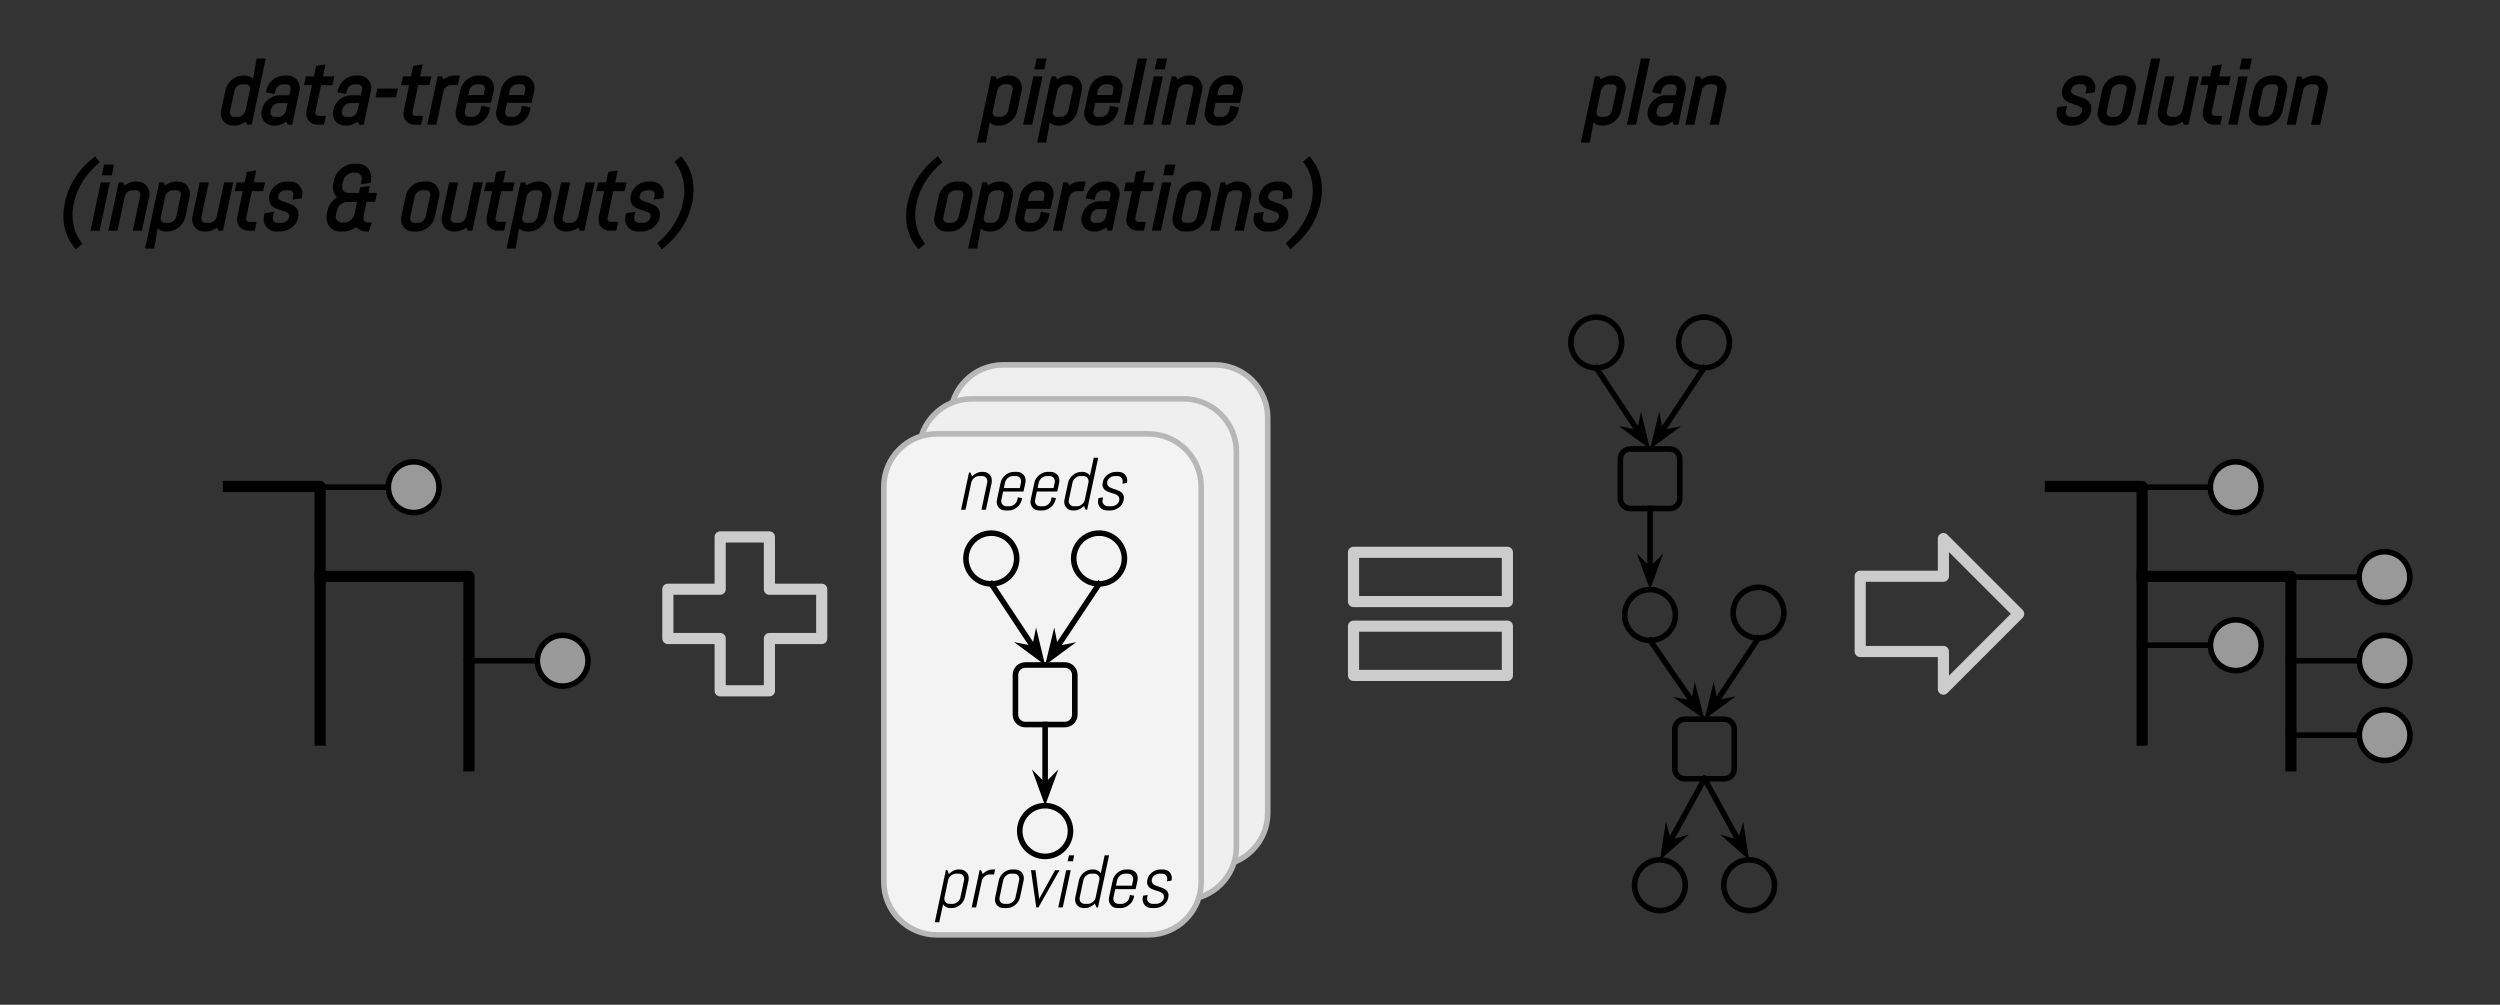 <?xml version="1.0" encoding="UTF-8" standalone="no"?>
<svg
   xmlns:dc="http://purl.org/dc/elements/1.1/"
   xmlns:cc="http://creativecommons.org/ns#"
   xmlns:rdf="http://www.w3.org/1999/02/22-rdf-syntax-ns#"
   xmlns:svg="http://www.w3.org/2000/svg"
   xmlns="http://www.w3.org/2000/svg"
   xmlns:sodipodi="http://sodipodi.sourceforge.net/DTD/sodipodi-0.dtd"
   xmlns:inkscape="http://www.inkscape.org/namespaces/inkscape"
   version="1.1"
   viewBox="0 0 448.279 180.157"
   fill="none"
   stroke="none"
   stroke-linecap="square"
   stroke-miterlimit="10"
   id="svg241"
   sodipodi:docname="CO2MPAS architecture.svg"
   width="448.279"
   height="180.157"
   inkscape:version="1.0.2 (e86c870879, 2021-01-15)">
  <rect x="0" y="0" width="448.279" height="180.157" fill="#333333" stroke="none"/>
  <defs
     id="defs245" />
  <sodipodi:namedview
     pagecolor="#ffffff"
     bordercolor="#666666"
     borderopacity="1"
     objecttolerance="10"
     gridtolerance="10"
     guidetolerance="10"
     inkscape:pageopacity="0"
     inkscape:pageshadow="2"
     inkscape:window-width="2560"
     inkscape:window-height="1343"
     id="namedview243"
     showgrid="false"
     inkscape:zoom="1.3233333"
     inkscape:cx="327.75066"
     inkscape:cy="239.04987"
     inkscape:window-x="0"
     inkscape:window-y="0"
     inkscape:window-maximized="1"
     inkscape:current-layer="svg241" />
  <clipPath
     id="p.0">
    <path
       d="M 0,0 H 800 V 600 H 0 Z"
       clip-rule="nonzero"
       id="path2" />
  </clipPath>
  <g
     clip-path="url(#p.0)"
     id="g239"
     transform="translate(-72.249,-60.95)">
    <path
       fill="#000000"
       fill-opacity="0"
       d="M 0,0 H 800 V 600 H 0 Z"
       fill-rule="evenodd"
       id="path5" />
    <path
       fill="#efefef"
       d="m 242.656,135.858 v 0 c 0,-5.239 4.247,-9.486 9.486,-9.486 h 37.942 v 0 c 2.516,0 4.929,0.999 6.707,2.778 1.779,1.779 2.778,4.192 2.778,6.707 v 70.855 c 0,5.239 -4.247,9.486 -9.486,9.486 h -37.942 c -5.239,0 -9.486,-4.247 -9.486,-9.486 z"
       fill-rule="evenodd"
       id="path7" />
    <path
       stroke="#b7b7b7"
       stroke-width="1"
       stroke-linejoin="round"
       stroke-linecap="butt"
       d="m 242.656,135.858 v 0 c 0,-5.239 4.247,-9.486 9.486,-9.486 h 37.942 v 0 c 2.516,0 4.929,0.999 6.707,2.778 1.779,1.779 2.778,4.192 2.778,6.707 v 70.855 c 0,5.239 -4.247,9.486 -9.486,9.486 h -37.942 c -5.239,0 -9.486,-4.247 -9.486,-9.486 z"
       fill-rule="evenodd"
       id="path9" />
    <path
       fill="#efefef"
       d="m 237.039,141.95 v 0 c 0,-5.239 4.247,-9.486 9.486,-9.486 h 37.942 v 0 c 2.516,0 4.929,0.999 6.707,2.778 1.779,1.779 2.778,4.192 2.778,6.707 v 70.855 c 0,5.239 -4.247,9.486 -9.486,9.486 h -37.942 c -5.239,0 -9.486,-4.247 -9.486,-9.486 z"
       fill-rule="evenodd"
       id="path11" />
    <path
       stroke="#b7b7b7"
       stroke-width="1"
       stroke-linejoin="round"
       stroke-linecap="butt"
       d="m 237.039,141.95 v 0 c 0,-5.239 4.247,-9.486 9.486,-9.486 h 37.942 v 0 c 2.516,0 4.929,0.999 6.707,2.778 1.779,1.779 2.778,4.192 2.778,6.707 v 70.855 c 0,5.239 -4.247,9.486 -9.486,9.486 h -37.942 c -5.239,0 -9.486,-4.247 -9.486,-9.486 z"
       fill-rule="evenodd"
       id="path13" />
    <path
       fill="#f3f3f3"
       d="m 230.727,148.236 v 0 c 0,-5.239 4.247,-9.486 9.486,-9.486 h 37.942 v 0 c 2.516,0 4.929,0.999 6.707,2.778 1.779,1.779 2.778,4.192 2.778,6.707 v 70.855 c 0,5.239 -4.247,9.486 -9.486,9.486 h -37.942 c -5.239,0 -9.486,-4.247 -9.486,-9.486 z"
       fill-rule="evenodd"
       id="path15" />
    <path
       stroke="#b7b7b7"
       stroke-width="1"
       stroke-linejoin="round"
       stroke-linecap="butt"
       d="m 230.727,148.236 v 0 c 0,-5.239 4.247,-9.486 9.486,-9.486 h 37.942 v 0 c 2.516,0 4.929,0.999 6.707,2.778 1.779,1.779 2.778,4.192 2.778,6.707 v 70.855 c 0,5.239 -4.247,9.486 -9.486,9.486 h -37.942 c -5.239,0 -9.486,-4.247 -9.486,-9.486 z"
       fill-rule="evenodd"
       id="path17" />
    <path
       fill="#000000"
       fill-opacity="0"
       d="M 68.249,58.95 H 209.32 v 54.52 H 68.249 Z"
       fill-rule="evenodd"
       id="path19" />
    <path
       fill="#000000"
       d="m 116.566,83.31 -0.25,-0.562 q -0.109,0.125 -0.719,0.422 -0.609,0.297 -1.266,0.297 h -0.25 q -0.562,0 -1.031,-0.219 -0.453,-0.219 -0.75,-0.594 -0.281,-0.391 -0.406,-0.891 -0.109,-0.5 0.016,-1.047 l 0.766,-3.609 q 0.125,-0.547 0.422,-1.016 0.297,-0.484 0.719,-0.828 0.438,-0.359 0.953,-0.562 0.531,-0.203 1.078,-0.203 h 0.25 q 0.609,0 1.094,0.266 0.5,0.25 0.422,0.391 l 0.641,-3.703 h 1.641 l -2.516,11.859 z m 0.5,-6.25 q 0.062,-0.234 0.016,-0.406 -0.031,-0.188 -0.141,-0.312 -0.094,-0.125 -0.266,-0.203 -0.156,-0.078 -0.375,-0.078 h -0.641 q -0.219,0 -0.453,0.094 -0.219,0.078 -0.406,0.234 -0.188,0.156 -0.328,0.359 -0.125,0.203 -0.172,0.438 l -0.797,3.719 q -0.062,0.219 -0.016,0.406 0.047,0.188 0.141,0.312 0.094,0.125 0.266,0.203 0.172,0.078 0.375,0.078 h 0.641 q 0.234,0 0.453,-0.078 0.219,-0.094 0.406,-0.25 0.188,-0.156 0.312,-0.359 0.141,-0.219 0.188,-0.438 z m 6.766,6.25 -0.25,-0.562 q -0.125,0.125 -0.734,0.422 -0.594,0.297 -1.25,0.297 h -0.25 q -0.562,0 -1.031,-0.219 -0.453,-0.219 -0.75,-0.594 -0.281,-0.391 -0.406,-0.891 -0.109,-0.5 0.016,-1.047 l 0.016,-0.078 q 0.125,-0.547 0.422,-1.016 0.297,-0.484 0.719,-0.828 0.438,-0.359 0.953,-0.562 0.531,-0.203 1.078,-0.203 h 1.766 l 0.203,-0.969 q 0.062,-0.234 0.016,-0.406 -0.031,-0.188 -0.141,-0.312 -0.094,-0.125 -0.266,-0.203 -0.156,-0.078 -0.375,-0.078 h -0.562 q -0.219,0 -0.453,0.094 -0.219,0.078 -0.406,0.234 -0.188,0.156 -0.328,0.359 -0.125,0.203 -0.172,0.438 l -0.141,0.594 -1.562,-0.266 0.078,-0.406 q 0.125,-0.547 0.422,-1.016 0.297,-0.484 0.719,-0.828 0.438,-0.359 0.953,-0.562 0.531,-0.203 1.078,-0.203 h 0.562 q 0.562,0 1.016,0.219 0.453,0.203 0.75,0.594 0.297,0.375 0.422,0.875 0.125,0.5 0,1.047 l -1.297,6.078 z m 0,-3.875 h -1.625 q -0.219,0 -0.453,0.094 -0.219,0.078 -0.406,0.234 -0.188,0.156 -0.328,0.375 -0.125,0.203 -0.188,0.438 l -0.078,0.344 q -0.047,0.203 0,0.391 0.047,0.188 0.141,0.312 0.094,0.125 0.266,0.203 0.172,0.078 0.375,0.078 h 0.641 q 0.234,0 0.453,-0.078 0.219,-0.094 0.406,-0.25 0.188,-0.156 0.312,-0.359 0.141,-0.219 0.188,-0.438 z m 5.375,3.875 q -0.516,0 -0.938,-0.188 -0.406,-0.203 -0.688,-0.547 -0.281,-0.359 -0.375,-0.812 -0.078,-0.453 0.016,-0.953 l 0.969,-4.594 h -1.438 l 0.344,-1.562 h 1.438 l 0.391,-1.875 1.688,-0.281 -0.453,2.156 h 2.031 l -0.344,1.562 H 129.816 l -1,4.766 q -0.047,0.172 -0.016,0.312 0.031,0.141 0.109,0.234 0.078,0.094 0.203,0.156 0.125,0.047 0.297,0.047 h 1.281 l -0.344,1.578 z m 7.445,0 -0.25,-0.562 q -0.125,0.125 -0.734,0.422 -0.594,0.297 -1.25,0.297 h -0.25 q -0.562,0 -1.031,-0.219 -0.453,-0.219 -0.75,-0.594 -0.281,-0.391 -0.406,-0.891 -0.109,-0.5 0.016,-1.047 l 0.016,-0.078 q 0.125,-0.547 0.422,-1.016 0.297,-0.484 0.719,-0.828 0.438,-0.359 0.953,-0.562 0.531,-0.203 1.078,-0.203 h 1.766 l 0.203,-0.969 q 0.062,-0.234 0.016,-0.406 -0.031,-0.188 -0.141,-0.312 -0.094,-0.125 -0.266,-0.203 -0.156,-0.078 -0.375,-0.078 h -0.562 q -0.219,0 -0.453,0.094 -0.219,0.078 -0.406,0.234 -0.188,0.156 -0.328,0.359 -0.125,0.203 -0.172,0.438 l -0.141,0.594 -1.562,-0.266 0.078,-0.406 q 0.125,-0.547 0.422,-1.016 0.297,-0.484 0.719,-0.828 0.438,-0.359 0.953,-0.562 0.531,-0.203 1.078,-0.203 h 0.562 q 0.562,0 1.016,0.219 0.453,0.203 0.75,0.594 0.297,0.375 0.422,0.875 0.125,0.5 0,1.047 l -1.297,6.078 z m 0,-3.875 h -1.625 q -0.219,0 -0.453,0.094 -0.219,0.078 -0.406,0.234 -0.188,0.156 -0.328,0.375 -0.125,0.203 -0.188,0.438 l -0.078,0.344 q -0.047,0.203 0,0.391 0.047,0.188 0.141,0.312 0.094,0.125 0.266,0.203 0.172,0.078 0.375,0.078 h 0.641 q 0.234,0 0.453,-0.078 0.219,-0.094 0.406,-0.25 0.188,-0.156 0.312,-0.359 0.141,-0.219 0.188,-0.438 z m 2.938,-1.031 0.328,-1.562 h 3.672 l -0.328,1.562 z m 7.031,4.906 q -0.516,0 -0.938,-0.188 -0.406,-0.203 -0.688,-0.547 -0.281,-0.359 -0.375,-0.812 -0.078,-0.453 0.016,-0.953 l 0.969,-4.594 h -1.438 l 0.344,-1.562 h 1.438 l 0.391,-1.875 1.688,-0.281 -0.453,2.156 h 2.031 l -0.344,1.562 h -2.031 l -1,4.766 q -0.047,0.172 -0.016,0.312 0.031,0.141 0.109,0.234 0.078,0.094 0.203,0.156 0.125,0.047 0.297,0.047 h 1.281 l -0.344,1.578 z m 6.492,-7.094 q -0.219,0 -0.438,0.094 -0.219,0.078 -0.422,0.234 -0.188,0.156 -0.328,0.375 -0.125,0.203 -0.156,0.422 l -1.281,5.969 h -1.625 l 1.844,-8.656 h 0.797 l 0.234,0.547 q 0.125,-0.125 0.734,-0.406 0.609,-0.297 1.281,-0.297 h 0.969 l -0.375,1.719 z m 6.891,4.625 q -0.125,0.547 -0.438,1.031 -0.297,0.469 -0.734,0.828 -0.422,0.344 -0.953,0.562 -0.516,0.203 -1.062,0.203 h -0.641 q -0.562,0 -1.031,-0.219 -0.453,-0.219 -0.75,-0.594 -0.281,-0.391 -0.406,-0.891 -0.109,-0.5 0.016,-1.047 l 0.766,-3.609 q 0.125,-0.547 0.422,-1.016 0.297,-0.484 0.719,-0.828 0.438,-0.359 0.953,-0.562 0.531,-0.203 1.078,-0.203 h 0.641 q 0.562,0 1.016,0.219 0.453,0.203 0.75,0.594 0.297,0.375 0.422,0.875 0.125,0.5 0,1.062 l -0.469,2.141 h -4.391 l -0.312,1.516 q -0.062,0.219 -0.016,0.406 0.047,0.188 0.141,0.312 0.094,0.125 0.266,0.203 0.172,0.078 0.375,0.078 h 0.641 q 0.234,0 0.453,-0.078 0.219,-0.094 0.406,-0.25 0.188,-0.156 0.312,-0.359 0.141,-0.219 0.188,-0.438 l 0.188,-0.844 1.578,0.266 z m -0.844,-3.781 q 0.062,-0.234 0.016,-0.406 -0.031,-0.188 -0.141,-0.312 -0.094,-0.125 -0.266,-0.203 -0.156,-0.078 -0.375,-0.078 h -0.641 q -0.219,0 -0.453,0.094 -0.219,0.078 -0.406,0.234 -0.188,0.156 -0.328,0.359 -0.125,0.203 -0.172,0.438 l -0.172,0.797 h 2.75 z m 8.109,3.781 q -0.125,0.547 -0.438,1.031 -0.297,0.469 -0.734,0.828 -0.422,0.344 -0.953,0.562 -0.516,0.203 -1.062,0.203 h -0.641 q -0.562,0 -1.031,-0.219 -0.453,-0.219 -0.75,-0.594 -0.281,-0.391 -0.406,-0.891 -0.109,-0.5 0.016,-1.047 l 0.766,-3.609 q 0.125,-0.547 0.422,-1.016 0.297,-0.484 0.719,-0.828 0.438,-0.359 0.953,-0.562 0.531,-0.203 1.078,-0.203 h 0.641 q 0.562,0 1.016,0.219 0.453,0.203 0.75,0.594 0.297,0.375 0.422,0.875 0.125,0.5 0,1.062 l -0.469,2.141 h -4.391 l -0.312,1.516 q -0.062,0.219 -0.016,0.406 0.047,0.188 0.141,0.312 0.094,0.125 0.266,0.203 0.172,0.078 0.375,0.078 h 0.641 q 0.234,0 0.453,-0.078 0.219,-0.094 0.406,-0.25 0.188,-0.156 0.312,-0.359 0.141,-0.219 0.188,-0.438 l 0.188,-0.844 1.578,0.266 z m -0.844,-3.781 q 0.062,-0.234 0.016,-0.406 -0.031,-0.188 -0.141,-0.312 -0.094,-0.125 -0.266,-0.203 -0.156,-0.078 -0.375,-0.078 h -0.641 q -0.219,0 -0.453,0.094 -0.219,0.078 -0.406,0.234 -0.188,0.156 -0.328,0.359 -0.125,0.203 -0.172,0.438 l -0.172,0.797 h 2.75 z"
       fill-rule="nonzero"
       id="path21" />
    <path
       fill="#000000"
       d="m 83.894,97.248 q 0.281,-1.344 0.781,-2.5 0.516,-1.156 1.172,-2.141 0.672,-1 1.469,-1.859 0.812,-0.859 1.984,-1.781 l 0.828,1.078 q -1,0.844 -1.703,1.641 -0.703,0.781 -1.281,1.688 -0.562,0.906 -1,1.906 -0.422,1 -0.641,2.094 -0.25,1.094 -0.25,2.094 0,1 0.188,1.891 0.188,0.891 0.547,1.656 0.359,0.781 1.031,1.656 l -1.188,0.984 q -0.812,-0.984 -1.266,-1.859 -0.438,-0.875 -0.688,-1.875 -0.25,-1.016 -0.266,-2.172 0,-1.172 0.281,-2.5 z m 6.609,-4.859 0.406,-1.938 h 1.797 l -0.406,1.938 z m -2.031,9.922 1.844,-8.656 h 1.641 l -1.844,8.656 z m 7.586,0 1.328,-6.25 q 0.062,-0.234 0.016,-0.406 -0.031,-0.188 -0.141,-0.312 -0.094,-0.125 -0.266,-0.203 -0.156,-0.078 -0.375,-0.078 h -0.641 q -0.219,0 -0.453,0.094 -0.219,0.078 -0.406,0.234 -0.188,0.156 -0.328,0.359 -0.125,0.203 -0.172,0.438 l -1.312,6.125 h -1.625 l 1.844,-8.656 h 0.797 l 0.234,0.547 q 0.125,-0.125 0.734,-0.406 0.609,-0.297 1.281,-0.297 h 0.234 q 0.562,0 1.016,0.219 0.453,0.203 0.75,0.594 0.297,0.375 0.422,0.875 0.125,0.5 0,1.047 l -1.297,6.078 z m 9.437,-2.469 q -0.125,0.547 -0.438,1.031 -0.297,0.469 -0.734,0.828 -0.422,0.344 -0.953,0.562 -0.516,0.203 -1.062,0.203 h -0.234 q -0.625,0 -1.125,-0.25 -0.484,-0.266 -0.406,-0.406 l -0.656,3.703 h -1.625 l 2.531,-11.859 h 0.797 l 0.234,0.547 q 0.125,-0.125 0.734,-0.406 0.609,-0.297 1.281,-0.297 h 0.234 q 0.562,0 1.016,0.219 0.453,0.203 0.75,0.594 0.297,0.375 0.422,0.875 0.125,0.5 0,1.047 z m -0.844,-3.781 q 0.062,-0.234 0.016,-0.406 -0.031,-0.188 -0.141,-0.312 -0.094,-0.125 -0.266,-0.203 -0.156,-0.078 -0.375,-0.078 h -0.641 q -0.219,0 -0.453,0.094 -0.219,0.078 -0.406,0.234 -0.188,0.156 -0.328,0.359 -0.125,0.203 -0.172,0.438 l -0.797,3.719 q -0.062,0.219 -0.016,0.406 0.047,0.188 0.141,0.312 0.094,0.125 0.266,0.203 0.172,0.078 0.375,0.078 h 0.641 q 0.234,0 0.453,-0.078 0.219,-0.094 0.406,-0.25 0.188,-0.156 0.312,-0.359 0.141,-0.219 0.188,-0.438 z m 6.766,6.25 -0.25,-0.562 q -0.109,0.125 -0.719,0.422 -0.609,0.297 -1.266,0.297 h -0.25 q -0.562,0 -1.031,-0.219 -0.453,-0.219 -0.75,-0.594 -0.281,-0.391 -0.406,-0.891 -0.109,-0.5 0.016,-1.047 l 1.297,-6.062 h 1.625 l -1.328,6.25 q -0.062,0.219 -0.016,0.406 0.047,0.188 0.141,0.312 0.094,0.125 0.266,0.203 0.172,0.078 0.375,0.078 h 0.641 q 0.234,0 0.453,-0.078 0.219,-0.094 0.406,-0.25 0.188,-0.156 0.312,-0.359 0.141,-0.219 0.188,-0.438 l 1.312,-6.125 h 1.641 l -1.844,8.656 z m 5.375,0 q -0.516,0 -0.938,-0.188 -0.406,-0.203 -0.688,-0.547 -0.281,-0.359 -0.375,-0.812 -0.078,-0.453 0.016,-0.953 l 0.969,-4.594 h -1.438 l 0.344,-1.562 h 1.438 l 0.391,-1.875 1.688,-0.281 -0.453,2.156 h 2.031 l -0.344,1.562 h -2.031 l -1,4.766 q -0.047,0.172 -0.016,0.312 0.031,0.141 0.109,0.234 0.078,0.094 0.203,0.156 0.125,0.047 0.297,0.047 h 1.281 l -0.344,1.578 z m 8.914,-2.297 q -0.125,0.562 -0.453,1.016 -0.312,0.438 -0.75,0.766 -0.438,0.312 -0.969,0.5 -0.516,0.172 -1.062,0.172 h -0.641 q -0.562,0 -1.031,-0.219 -0.453,-0.219 -0.766,-0.594 -0.312,-0.375 -0.453,-0.875 -0.125,-0.516 0,-1.063 l 0.109,-0.531 1.688,-0.266 -0.203,0.984 q -0.047,0.203 0,0.391 0.047,0.188 0.156,0.328 0.125,0.125 0.297,0.203 0.188,0.078 0.391,0.078 h 0.641 q 0.25,0 0.484,-0.062 0.25,-0.078 0.438,-0.203 0.188,-0.141 0.312,-0.312 0.141,-0.188 0.188,-0.391 0.078,-0.328 -0.016,-0.516 -0.078,-0.188 -0.297,-0.328 -0.219,-0.141 -0.562,-0.25 -0.328,-0.125 -0.734,-0.234 -0.391,-0.125 -0.797,-0.297 -0.406,-0.172 -0.719,-0.484 -0.297,-0.312 -0.422,-0.766 -0.125,-0.469 0,-1.109 0.125,-0.547 0.438,-1 0.312,-0.469 0.734,-0.781 0.422,-0.328 0.922,-0.5 0.5,-0.172 1.047,-0.172 h 0.562 q 0.562,0 1.016,0.219 0.453,0.203 0.75,0.594 0.297,0.375 0.422,0.875 0.125,0.5 -0.047,1.016 l 0.047,0.281 -1.734,0.266 0.125,-0.688 q 0.062,-0.234 0.016,-0.406 -0.031,-0.188 -0.141,-0.312 -0.094,-0.125 -0.266,-0.203 -0.156,-0.078 -0.375,-0.078 h -0.562 q -0.234,0 -0.469,0.078 -0.234,0.062 -0.406,0.188 -0.172,0.125 -0.297,0.297 -0.109,0.172 -0.156,0.422 -0.078,0.281 0,0.469 0.094,0.172 0.312,0.312 0.219,0.141 0.562,0.25 0.359,0.109 0.75,0.25 0.391,0.125 0.781,0.312 0.391,0.172 0.703,0.484 0.312,0.312 0.438,0.781 0.125,0.453 0,1.109 z m 12.289,2.453 q -0.766,0 -1.297,-0.344 -0.531,-0.344 -0.578,-0.469 -0.188,0.188 -0.875,0.5 -0.688,0.312 -1.422,0.312 h -0.484 q -0.641,0 -1.172,-0.25 -0.516,-0.25 -0.875,-0.688 -0.344,-0.438 -0.453,-1 -0.109,-0.578 0,-1.203 l 0.141,-0.609 q 0.094,-0.453 0.281,-0.844 0.203,-0.406 0.484,-0.734 0.281,-0.344 0.625,-0.625 0.359,-0.281 0.516,-0.188 -0.125,0.094 -0.375,-0.188 -0.234,-0.297 -0.391,-0.656 -0.156,-0.359 -0.188,-0.781 -0.016,-0.422 0.078,-0.859 l 0.109,-0.531 q 0.141,-0.641 0.484,-1.188 0.359,-0.547 0.844,-0.953 0.5,-0.406 1.109,-0.641 0.609,-0.234 1.234,-0.234 h 0.484 q 0.641,0 1.156,0.25 0.516,0.234 0.859,0.672 0.344,0.438 0.469,1.016 0.125,0.562 0,1.203 l -0.062,0.312 -1.734,0.25 0.125,-0.688 q 0.078,-0.312 0.016,-0.562 -0.062,-0.266 -0.203,-0.438 -0.141,-0.188 -0.359,-0.297 -0.219,-0.109 -0.516,-0.109 h -0.391 q -0.312,0 -0.609,0.125 -0.297,0.109 -0.562,0.328 -0.266,0.203 -0.453,0.484 -0.172,0.281 -0.234,0.594 l -0.156,0.719 q -0.062,0.297 -0.016,0.547 0.062,0.25 0.219,0.438 0.156,0.188 0.375,0.297 0.219,0.109 0.516,0.109 h 1.906 l 0.203,-1 1.75,-0.25 -0.266,1.234 h 1.547 l -0.344,1.609 h -1.547 l -0.5,2.422 q -0.062,0.312 -0.047,0.563 0.031,0.25 0.109,0.406 0.094,0.141 0.266,0.234 0.172,0.094 0.453,0.094 h 0.703 l -0.578,1.609 z m -4.016,-1.609 q 0.297,0 0.578,-0.109 0.297,-0.109 0.547,-0.312 0.25,-0.203 0.438,-0.469 0.188,-0.281 0.266,-0.578 l 0.469,-2.234 h -1.766 q -0.312,0 -0.609,0.125 -0.297,0.109 -0.562,0.328 -0.25,0.203 -0.438,0.484 -0.172,0.281 -0.234,0.594 l -0.172,0.766 q -0.078,0.312 -0.031,0.562 0.062,0.25 0.219,0.438 0.156,0.188 0.375,0.297 0.234,0.109 0.531,0.109 h 0.391 z m 16.242,-1.016 q -0.125,0.547 -0.438,1.031 -0.297,0.469 -0.734,0.828 -0.422,0.344 -0.953,0.562 -0.516,0.203 -1.062,0.203 h -0.641 q -0.562,0 -1.031,-0.219 -0.453,-0.219 -0.75,-0.594 -0.281,-0.391 -0.406,-0.891 -0.109,-0.5 0.016,-1.047 l 0.766,-3.609 q 0.125,-0.547 0.422,-1.016 0.297,-0.484 0.719,-0.828 0.438,-0.359 0.953,-0.562 0.531,-0.203 1.078,-0.203 h 0.641 q 0.562,0 1.016,0.219 0.453,0.203 0.75,0.594 0.297,0.375 0.422,0.875 0.125,0.5 0,1.047 l -0.766,3.609 z m -0.844,-3.781 q 0.062,-0.234 0.016,-0.406 -0.031,-0.188 -0.141,-0.312 -0.094,-0.125 -0.266,-0.203 -0.156,-0.078 -0.375,-0.078 h -0.641 q -0.219,0 -0.453,0.094 -0.219,0.078 -0.406,0.234 -0.188,0.156 -0.328,0.359 -0.125,0.203 -0.172,0.438 l -0.797,3.719 q -0.062,0.219 -0.016,0.406 0.047,0.188 0.141,0.312 0.094,0.125 0.266,0.203 0.172,0.078 0.375,0.078 h 0.641 q 0.234,0 0.453,-0.078 0.219,-0.094 0.406,-0.25 0.188,-0.156 0.312,-0.359 0.141,-0.219 0.188,-0.438 z m 6.766,6.25 -0.25,-0.562 q -0.109,0.125 -0.719,0.422 -0.609,0.297 -1.266,0.297 h -0.25 q -0.562,0 -1.031,-0.219 -0.453,-0.219 -0.75,-0.594 -0.281,-0.391 -0.406,-0.891 -0.109,-0.5 0.016,-1.047 l 1.297,-6.062 h 1.625 l -1.328,6.25 q -0.062,0.219 -0.016,0.406 0.047,0.188 0.141,0.312 0.094,0.125 0.266,0.203 0.172,0.078 0.375,0.078 h 0.641 q 0.234,0 0.453,-0.078 0.219,-0.094 0.406,-0.25 0.188,-0.156 0.312,-0.359 0.141,-0.219 0.188,-0.438 l 1.312,-6.125 h 1.641 l -1.844,8.656 z m 5.375,0 q -0.516,0 -0.938,-0.188 -0.406,-0.203 -0.688,-0.547 -0.281,-0.359 -0.375,-0.812 -0.078,-0.453 0.016,-0.953 l 0.969,-4.594 h -1.438 l 0.344,-1.562 h 1.438 l 0.391,-1.875 1.688,-0.281 -0.453,2.156 h 2.031 l -0.344,1.562 h -2.031 l -1,4.766 q -0.047,0.172 -0.016,0.312 0.031,0.141 0.109,0.234 0.078,0.094 0.203,0.156 0.125,0.047 0.297,0.047 h 1.281 l -0.344,1.578 z m 8.789,-2.469 q -0.125,0.547 -0.438,1.031 -0.297,0.469 -0.734,0.828 -0.422,0.344 -0.953,0.562 -0.516,0.203 -1.062,0.203 h -0.234 q -0.625,0 -1.125,-0.25 -0.484,-0.266 -0.406,-0.406 l -0.656,3.703 h -1.625 l 2.531,-11.859 h 0.797 l 0.234,0.547 q 0.125,-0.125 0.734,-0.406 0.609,-0.297 1.281,-0.297 h 0.234 q 0.562,0 1.016,0.219 0.453,0.203 0.75,0.594 0.297,0.375 0.422,0.875 0.125,0.5 0,1.047 z m -0.844,-3.781 q 0.062,-0.234 0.016,-0.406 -0.031,-0.188 -0.141,-0.312 -0.094,-0.125 -0.266,-0.203 -0.156,-0.078 -0.375,-0.078 h -0.641 q -0.219,0 -0.453,0.094 -0.219,0.078 -0.406,0.234 -0.188,0.156 -0.328,0.359 -0.125,0.203 -0.172,0.438 l -0.797,3.719 q -0.062,0.219 -0.016,0.406 0.047,0.188 0.141,0.312 0.094,0.125 0.266,0.203 0.172,0.078 0.375,0.078 h 0.641 q 0.234,0 0.453,-0.078 0.219,-0.094 0.406,-0.25 0.188,-0.156 0.312,-0.359 0.141,-0.219 0.188,-0.438 z m 6.766,6.25 -0.25,-0.562 q -0.109,0.125 -0.719,0.422 -0.609,0.297 -1.266,0.297 h -0.25 q -0.562,0 -1.031,-0.219 -0.453,-0.219 -0.75,-0.594 -0.281,-0.391 -0.406,-0.891 -0.109,-0.5 0.016,-1.047 l 1.297,-6.062 h 1.625 l -1.328,6.25 q -0.062,0.219 -0.016,0.406 0.047,0.188 0.141,0.312 0.094,0.125 0.266,0.203 0.172,0.078 0.375,0.078 h 0.641 q 0.234,0 0.453,-0.078 0.219,-0.094 0.406,-0.25 0.188,-0.156 0.312,-0.359 0.141,-0.219 0.188,-0.438 l 1.312,-6.125 h 1.641 l -1.844,8.656 z m 5.375,0 q -0.516,0 -0.938,-0.188 -0.406,-0.203 -0.688,-0.547 -0.281,-0.359 -0.375,-0.812 -0.078,-0.453 0.016,-0.953 l 0.969,-4.594 h -1.438 l 0.344,-1.562 h 1.438 l 0.391,-1.875 1.688,-0.281 -0.453,2.156 h 2.031 l -0.344,1.562 h -2.031 l -1,4.766 q -0.047,0.172 -0.016,0.312 0.031,0.141 0.109,0.234 0.078,0.094 0.203,0.156 0.125,0.047 0.297,0.047 h 1.281 l -0.344,1.578 z m 8.914,-2.297 q -0.125,0.562 -0.453,1.016 -0.312,0.438 -0.75,0.766 -0.438,0.312 -0.969,0.5 -0.516,0.172 -1.062,0.172 h -0.641 q -0.562,0 -1.031,-0.219 -0.453,-0.219 -0.766,-0.594 -0.312,-0.375 -0.453,-0.875 -0.125,-0.516 0,-1.063 l 0.109,-0.531 1.688,-0.266 -0.203,0.984 q -0.047,0.203 0,0.391 0.047,0.188 0.156,0.328 0.125,0.125 0.297,0.203 0.188,0.078 0.391,0.078 h 0.641 q 0.25,0 0.484,-0.062 0.25,-0.078 0.438,-0.203 0.188,-0.141 0.312,-0.312 0.141,-0.188 0.188,-0.391 0.078,-0.328 -0.016,-0.516 -0.078,-0.188 -0.297,-0.328 -0.219,-0.141 -0.562,-0.25 -0.328,-0.125 -0.734,-0.234 -0.391,-0.125 -0.797,-0.297 -0.406,-0.172 -0.719,-0.484 -0.297,-0.312 -0.422,-0.766 -0.125,-0.469 0,-1.109 0.125,-0.547 0.438,-1 0.312,-0.469 0.734,-0.781 0.422,-0.328 0.922,-0.5 0.5,-0.172 1.047,-0.172 h 0.562 q 0.562,0 1.016,0.219 0.453,0.203 0.75,0.594 0.297,0.375 0.422,0.875 0.125,0.5 -0.047,1.016 l 0.047,0.281 -1.734,0.266 0.125,-0.688 q 0.062,-0.234 0.016,-0.406 -0.031,-0.188 -0.141,-0.312 -0.094,-0.125 -0.266,-0.203 -0.156,-0.078 -0.375,-0.078 h -0.562 q -0.234,0 -0.469,0.078 -0.234,0.062 -0.406,0.188 -0.172,0.125 -0.297,0.297 -0.109,0.172 -0.156,0.422 -0.078,0.281 0,0.469 0.094,0.172 0.312,0.312 0.219,0.141 0.562,0.25 0.359,0.109 0.75,0.25 0.391,0.125 0.781,0.312 0.391,0.172 0.703,0.484 0.312,0.312 0.438,0.781 0.125,0.453 0,1.109 z m 5.828,-2.641 q -0.297,1.328 -0.797,2.484 -0.5,1.156 -1.172,2.156 -0.672,1 -1.484,1.844 -0.812,0.859 -1.953,1.797 l -0.844,-1.078 q 1,-0.844 1.688,-1.641 0.703,-0.781 1.266,-1.688 0.578,-0.906 1,-1.906 0.438,-1 0.672,-2.094 0.234,-1.094 0.234,-2.094 0,-1 -0.188,-1.891 -0.188,-0.891 -0.547,-1.656 -0.344,-0.781 -1.016,-1.656 l 1.188,-0.984 q 0.797,0.984 1.25,1.859 0.453,0.859 0.703,1.875 0.25,1 0.25,2.172 0.016,1.156 -0.25,2.5 z"
       fill-rule="nonzero"
       id="path23" />
    <path
       fill="#000000"
       fill-opacity="0"
       d="m 254.329,181.967 v 0 c 0,-0.98 0.794,-1.774 1.774,-1.774 h 7.097 v 0 c 0.471,0 0.922,0.187 1.255,0.52 0.333,0.333 0.52,0.784 0.52,1.255 v 7.129 c 0,0.98 -0.794,1.774 -1.774,1.774 h -7.097 v 0 c -0.98,0 -1.774,-0.794 -1.774,-1.774 z"
       fill-rule="evenodd"
       id="path25" />
    <path
       stroke="#000000"
       stroke-width="1"
       stroke-linejoin="round"
       stroke-linecap="butt"
       d="m 254.329,181.967 v 0 c 0,-0.98 0.794,-1.774 1.774,-1.774 h 7.097 v 0 c 0.471,0 0.922,0.187 1.255,0.52 0.333,0.333 0.52,0.784 0.52,1.255 v 7.129 c 0,0.98 -0.794,1.774 -1.774,1.774 h -7.097 v 0 c -0.98,0 -1.774,-0.794 -1.774,-1.774 z"
       fill-rule="evenodd"
       id="path27" />
    <path
       fill="#000000"
       fill-opacity="0"
       d="m 250.006,165.649 9.638,14.551"
       fill-rule="evenodd"
       id="path29" />
    <path
       stroke="#000000"
       stroke-width="1"
       stroke-linejoin="round"
       stroke-linecap="butt"
       d="m 250.006,165.649 7.745,11.694"
       fill-rule="evenodd"
       id="path31" />
    <path
       fill="#000000"
       stroke="#000000"
       stroke-width="1"
       stroke-linecap="butt"
       d="m 257.751,177.343 -1.559,-0.317 2.644,1.955 -0.769,-3.197 z"
       fill-rule="evenodd"
       id="path33" />
    <path
       fill="#000000"
       fill-opacity="0"
       d="m 269.327,165.649 -9.669,14.551"
       fill-rule="evenodd"
       id="path35" />
    <path
       stroke="#000000"
       stroke-width="1"
       stroke-linejoin="round"
       stroke-linecap="butt"
       d="m 269.327,165.649 -7.773,11.697"
       fill-rule="evenodd"
       id="path37" />
    <path
       fill="#000000"
       stroke="#000000"
       stroke-width="1"
       stroke-linecap="butt"
       d="m 261.555,177.346 -0.314,-1.559 -0.773,3.196 2.647,-1.951 z"
       fill-rule="evenodd"
       id="path39" />
    <path
       fill="#000000"
       fill-opacity="0"
       d="m 259.652,190.869 v 14.551"
       fill-rule="evenodd"
       id="path41" />
    <path
       stroke="#000000"
       stroke-width="1"
       stroke-linejoin="round"
       stroke-linecap="butt"
       d="m 259.652,190.869 v 11.124"
       fill-rule="evenodd"
       id="path43" />
    <path
       fill="#000000"
       stroke="#000000"
       stroke-width="1"
       stroke-linecap="butt"
       d="m 259.652,201.994 -1.125,-1.125 1.125,3.09 1.125,-3.09 z"
       fill-rule="evenodd"
       id="path45" />
    <path
       fill="#000000"
       fill-opacity="0"
       d="m 245.454,161.098 v 0 c 0,-2.514 2.038,-4.551 4.551,-4.551 v 0 c 1.207,0 2.365,0.479 3.218,1.333 0.854,0.854 1.333,2.011 1.333,3.218 v 0 c 0,2.514 -2.038,4.551 -4.551,4.551 v 0 c -2.514,0 -4.551,-2.038 -4.551,-4.551 z"
       fill-rule="evenodd"
       id="path47" />
    <path
       stroke="#000000"
       stroke-width="1"
       stroke-linejoin="round"
       stroke-linecap="butt"
       d="m 245.454,161.098 v 0 c 0,-2.514 2.038,-4.551 4.551,-4.551 v 0 c 1.207,0 2.365,0.479 3.218,1.333 0.854,0.854 1.333,2.011 1.333,3.218 v 0 c 0,2.514 -2.038,4.551 -4.551,4.551 v 0 c -2.514,0 -4.551,-2.038 -4.551,-4.551 z"
       fill-rule="evenodd"
       id="path49" />
    <path
       fill="#000000"
       fill-opacity="0"
       d="m 264.776,161.098 v 0 c 0,-2.514 2.038,-4.551 4.551,-4.551 v 0 c 1.207,0 2.365,0.479 3.218,1.333 0.854,0.854 1.333,2.011 1.333,3.218 v 0 c 0,2.514 -2.038,4.551 -4.551,4.551 v 0 c -2.514,0 -4.551,-2.038 -4.551,-4.551 z"
       fill-rule="evenodd"
       id="path51" />
    <path
       stroke="#000000"
       stroke-width="1"
       stroke-linejoin="round"
       stroke-linecap="butt"
       d="m 264.776,161.098 v 0 c 0,-2.514 2.038,-4.551 4.551,-4.551 v 0 c 1.207,0 2.365,0.479 3.218,1.333 0.854,0.854 1.333,2.011 1.333,3.218 v 0 c 0,2.514 -2.038,4.551 -4.551,4.551 v 0 c -2.514,0 -4.551,-2.038 -4.551,-4.551 z"
       fill-rule="evenodd"
       id="path53" />
    <path
       fill="#000000"
       fill-opacity="0"
       d="m 255.101,209.962 v 0 c 0,-2.514 2.038,-4.551 4.551,-4.551 v 0 c 1.207,0 2.365,0.479 3.218,1.333 0.853,0.854 1.333,2.011 1.333,3.218 v 0 c 0,2.514 -2.038,4.551 -4.551,4.551 v 0 c -2.514,0 -4.551,-2.038 -4.551,-4.551 z"
       fill-rule="evenodd"
       id="path55" />
    <path
       stroke="#000000"
       stroke-width="1"
       stroke-linejoin="round"
       stroke-linecap="butt"
       d="m 255.101,209.962 v 0 c 0,-2.514 2.038,-4.551 4.551,-4.551 v 0 c 1.207,0 2.365,0.479 3.218,1.333 0.853,0.854 1.333,2.011 1.333,3.218 v 0 c 0,2.514 -2.038,4.551 -4.551,4.551 v 0 c -2.514,0 -4.551,-2.038 -4.551,-4.551 z"
       fill-rule="evenodd"
       id="path57" />
    <path
       fill="#000000"
       fill-opacity="0"
       d="m 230.141,130.555 h 57.606 v 33.984 h -57.606 z"
       fill-rule="evenodd"
       id="path59" />
    <path
       fill="#000000"
       d="m 248.234,152.355 1.031,-4.875 q 0.062,-0.25 0,-0.453 -0.047,-0.219 -0.172,-0.375 -0.109,-0.156 -0.312,-0.25 -0.188,-0.094 -0.422,-0.094 h -0.531 q -0.25,0 -0.484,0.094 -0.219,0.094 -0.422,0.25 -0.188,0.156 -0.328,0.375 -0.125,0.203 -0.188,0.453 l -1.031,4.875 h -0.797 l 1.422,-6.672 h 0.266 l 0.281,0.688 q 0.375,-0.375 0.828,-0.594 0.453,-0.219 0.938,-0.219 h 0.203 q 0.406,0 0.719,0.156 0.328,0.156 0.547,0.422 0.219,0.266 0.281,0.625 0.078,0.359 0,0.766 l -1.031,4.828 z m 7.24,-1.828 q -0.094,0.406 -0.312,0.766 -0.219,0.359 -0.562,0.625 -0.328,0.266 -0.719,0.422 -0.375,0.141 -0.781,0.141 h -0.531 q -0.406,0 -0.734,-0.141 -0.328,-0.156 -0.531,-0.422 -0.203,-0.266 -0.297,-0.625 -0.078,-0.359 0.016,-0.766 l 0.641,-3 q 0.078,-0.406 0.312,-0.766 0.234,-0.359 0.547,-0.625 0.328,-0.266 0.719,-0.422 0.391,-0.156 0.797,-0.156 h 0.531 q 0.406,0 0.719,0.156 0.328,0.156 0.547,0.422 0.219,0.266 0.281,0.625 0.078,0.359 0,0.766 l -0.344,1.562 h -3.656 l -0.312,1.484 q -0.047,0.234 0,0.453 0.047,0.203 0.172,0.359 0.125,0.156 0.312,0.25 0.203,0.094 0.453,0.094 h 0.531 q 0.234,0 0.453,-0.094 0.234,-0.094 0.422,-0.25 0.188,-0.156 0.328,-0.359 0.141,-0.219 0.188,-0.453 l 0.094,-0.438 0.766,0.125 -0.047,0.266 z m -0.156,-3.047 q 0.062,-0.25 0,-0.453 -0.047,-0.219 -0.172,-0.375 -0.109,-0.156 -0.312,-0.25 -0.188,-0.094 -0.422,-0.094 h -0.531 q -0.25,0 -0.484,0.094 -0.219,0.094 -0.422,0.25 -0.188,0.156 -0.328,0.375 -0.125,0.203 -0.188,0.453 l -0.203,0.984 h 2.859 z m 6.209,3.047 q -0.094,0.406 -0.312,0.766 -0.219,0.359 -0.562,0.625 -0.328,0.266 -0.719,0.422 -0.375,0.141 -0.781,0.141 h -0.531 q -0.406,0 -0.734,-0.141 -0.328,-0.156 -0.531,-0.422 -0.203,-0.266 -0.297,-0.625 -0.078,-0.359 0.016,-0.766 l 0.641,-3 q 0.078,-0.406 0.312,-0.766 0.234,-0.359 0.547,-0.625 0.328,-0.266 0.719,-0.422 0.391,-0.156 0.797,-0.156 h 0.531 q 0.406,0 0.719,0.156 0.328,0.156 0.547,0.422 0.219,0.266 0.281,0.625 0.078,0.359 0,0.766 l -0.344,1.562 h -3.656 l -0.312,1.484 q -0.047,0.234 0,0.453 0.047,0.203 0.172,0.359 0.125,0.156 0.312,0.25 0.203,0.094 0.453,0.094 h 0.531 q 0.234,0 0.453,-0.094 0.234,-0.094 0.422,-0.25 0.188,-0.156 0.328,-0.359 0.141,-0.219 0.188,-0.453 l 0.094,-0.438 0.766,0.125 -0.047,0.266 z m -0.156,-3.047 q 0.062,-0.25 0,-0.453 -0.047,-0.219 -0.172,-0.375 -0.109,-0.156 -0.312,-0.25 -0.188,-0.094 -0.422,-0.094 h -0.531 q -0.25,0 -0.484,0.094 -0.219,0.094 -0.422,0.25 -0.188,0.156 -0.328,0.375 -0.125,0.203 -0.188,0.453 l -0.203,0.984 h 2.859 z m 5.552,4.875 -0.297,-0.672 q -0.359,0.359 -0.812,0.578 -0.453,0.219 -0.938,0.219 h -0.203 q -0.406,0 -0.734,-0.141 -0.328,-0.156 -0.531,-0.422 -0.203,-0.266 -0.297,-0.625 -0.078,-0.359 0.016,-0.766 l 0.641,-3 q 0.078,-0.406 0.312,-0.766 0.234,-0.359 0.547,-0.625 0.328,-0.266 0.719,-0.422 0.391,-0.156 0.797,-0.156 h 0.203 q 0.438,0 0.781,0.188 0.359,0.172 0.562,0.5 l 0.688,-3.219 h 0.797 l -1.984,9.328 z m 0.5,-4.875 q 0.062,-0.25 0,-0.453 -0.047,-0.219 -0.172,-0.375 -0.109,-0.156 -0.312,-0.25 -0.188,-0.094 -0.422,-0.094 h -0.531 q -0.25,0 -0.484,0.094 -0.219,0.094 -0.422,0.25 -0.188,0.156 -0.328,0.375 -0.125,0.203 -0.188,0.453 l -0.656,3.094 q -0.047,0.234 0,0.453 0.047,0.203 0.172,0.359 0.125,0.156 0.312,0.25 0.203,0.094 0.453,0.094 h 0.531 q 0.234,0 0.453,-0.094 0.234,-0.094 0.422,-0.25 0.188,-0.156 0.328,-0.359 0.141,-0.219 0.188,-0.453 z m 6.302,3.188 q -0.094,0.406 -0.312,0.734 -0.219,0.328 -0.562,0.578 -0.328,0.234 -0.734,0.375 -0.391,0.125 -0.797,0.125 h -0.531 q -0.406,0 -0.75,-0.141 -0.328,-0.156 -0.547,-0.422 -0.219,-0.266 -0.312,-0.625 -0.094,-0.359 0,-0.766 l 0.047,-0.266 0.828,-0.125 -0.094,0.438 q -0.047,0.234 0,0.453 0.062,0.203 0.203,0.359 0.141,0.156 0.344,0.25 0.203,0.094 0.453,0.094 h 0.531 q 0.234,0 0.469,-0.062 0.234,-0.078 0.438,-0.203 0.203,-0.141 0.344,-0.328 0.141,-0.188 0.203,-0.438 0.062,-0.359 -0.047,-0.578 -0.094,-0.234 -0.328,-0.375 -0.219,-0.156 -0.531,-0.25 -0.312,-0.109 -0.641,-0.203 -0.312,-0.109 -0.625,-0.234 -0.297,-0.141 -0.5,-0.344 -0.203,-0.219 -0.297,-0.531 -0.094,-0.328 0.016,-0.797 0.078,-0.406 0.297,-0.734 0.234,-0.344 0.547,-0.578 0.328,-0.25 0.703,-0.375 0.375,-0.141 0.781,-0.141 h 0.469 q 0.406,0 0.734,0.156 0.328,0.156 0.531,0.422 0.219,0.266 0.281,0.625 0.078,0.359 0,0.766 l -0.016,0.016 -0.812,0.141 0.031,-0.203 q 0.062,-0.25 0,-0.453 -0.047,-0.219 -0.172,-0.375 -0.109,-0.156 -0.312,-0.25 -0.188,-0.094 -0.422,-0.094 h -0.469 q -0.234,0 -0.469,0.078 -0.234,0.078 -0.422,0.219 -0.172,0.125 -0.312,0.312 -0.125,0.188 -0.172,0.422 -0.062,0.344 0.047,0.562 0.109,0.219 0.328,0.375 0.234,0.141 0.531,0.25 0.312,0.094 0.625,0.203 0.312,0.109 0.609,0.25 0.312,0.141 0.516,0.359 0.203,0.203 0.297,0.531 0.094,0.312 -0.016,0.797 z"
       fill-rule="nonzero"
       id="path61" />
    <path
       fill="#000000"
       fill-opacity="0"
       d="m 226.444,201.853 h 68.85 v 33.984 h -68.85 z"
       fill-rule="evenodd"
       id="path63" />
    <path
       fill="#000000"
       d="m 245.274,221.825 q -0.094,0.406 -0.312,0.766 -0.219,0.359 -0.562,0.625 -0.328,0.266 -0.719,0.422 -0.375,0.141 -0.781,0.141 h -0.203 q -0.453,0 -0.797,-0.172 -0.344,-0.188 -0.547,-0.516 l -0.688,3.234 h -0.797 l 1.984,-9.344 h 0.266 l 0.281,0.688 q 0.375,-0.375 0.828,-0.594 0.453,-0.219 0.938,-0.219 h 0.203 q 0.406,0 0.719,0.156 0.328,0.156 0.547,0.422 0.219,0.266 0.281,0.625 0.078,0.359 0,0.766 z m -0.156,-3.047 q 0.062,-0.25 0,-0.453 -0.047,-0.219 -0.172,-0.375 -0.109,-0.156 -0.312,-0.25 -0.188,-0.094 -0.422,-0.094 h -0.531 q -0.25,0 -0.484,0.094 -0.219,0.094 -0.422,0.25 -0.188,0.156 -0.328,0.375 -0.125,0.203 -0.188,0.453 l -0.656,3.094 q -0.047,0.234 0,0.453 0.047,0.203 0.172,0.359 0.125,0.156 0.312,0.25 0.203,0.094 0.453,0.094 h 0.531 q 0.234,0 0.453,-0.094 0.234,-0.094 0.422,-0.25 0.188,-0.156 0.328,-0.359 0.141,-0.219 0.188,-0.453 z m 4.584,-1.031 q -0.25,0 -0.484,0.094 -0.219,0.094 -0.406,0.25 -0.188,0.156 -0.328,0.375 -0.141,0.203 -0.188,0.438 l -1.016,4.75 h -0.797 l 1.422,-6.672 h 0.266 l 0.281,0.688 q 0.375,-0.375 0.828,-0.594 0.453,-0.219 0.938,-0.219 h 0.469 l -0.188,0.891 z m 5.452,4.078 q -0.094,0.406 -0.312,0.766 -0.219,0.359 -0.562,0.625 -0.328,0.266 -0.719,0.422 -0.375,0.141 -0.781,0.141 h -0.531 q -0.406,0 -0.734,-0.141 -0.328,-0.156 -0.531,-0.422 -0.203,-0.266 -0.297,-0.625 -0.078,-0.359 0.016,-0.766 l 0.641,-3 q 0.078,-0.406 0.312,-0.766 0.234,-0.359 0.547,-0.625 0.328,-0.266 0.719,-0.422 0.391,-0.156 0.797,-0.156 h 0.531 q 0.406,0 0.719,0.156 0.328,0.156 0.547,0.422 0.219,0.266 0.281,0.625 0.078,0.359 0,0.766 l -0.641,3 z m -0.156,-3.047 q 0.062,-0.25 0,-0.453 -0.047,-0.219 -0.172,-0.375 -0.109,-0.156 -0.312,-0.25 -0.188,-0.094 -0.422,-0.094 h -0.531 q -0.25,0 -0.484,0.094 -0.219,0.094 -0.422,0.25 -0.188,0.156 -0.328,0.375 -0.125,0.203 -0.188,0.453 l -0.656,3.094 q -0.047,0.234 0,0.453 0.047,0.203 0.172,0.359 0.125,0.156 0.312,0.25 0.203,0.094 0.453,0.094 h 0.531 q 0.234,0 0.453,-0.094 0.234,-0.094 0.422,-0.25 0.188,-0.156 0.328,-0.359 0.141,-0.219 0.188,-0.453 z m 3.459,4.875 h -0.391 l -0.953,-6.672 h 0.812 l 0.656,5.062 -0.062,0.344 0.109,-0.344 2.812,-5.062 h 0.797 z m 5.241,-8.266 0.234,-1.062 h 0.938 l -0.234,1.062 z m -1.688,8.266 1.422,-6.672 h 0.812 l -1.422,6.672 z m 6.857,0 -0.297,-0.672 q -0.359,0.359 -0.812,0.578 -0.453,0.219 -0.938,0.219 h -0.203 q -0.406,0 -0.734,-0.141 -0.328,-0.156 -0.531,-0.422 -0.203,-0.266 -0.297,-0.625 -0.078,-0.359 0.016,-0.766 l 0.641,-3 q 0.078,-0.406 0.312,-0.766 0.234,-0.359 0.547,-0.625 0.328,-0.266 0.719,-0.422 0.391,-0.156 0.797,-0.156 h 0.203 q 0.438,0 0.781,0.188 0.359,0.172 0.562,0.5 l 0.688,-3.219 h 0.797 l -1.984,9.328 z m 0.5,-4.875 q 0.062,-0.25 0,-0.453 -0.047,-0.219 -0.172,-0.375 -0.109,-0.156 -0.312,-0.25 -0.188,-0.094 -0.422,-0.094 h -0.531 q -0.25,0 -0.484,0.094 -0.219,0.094 -0.422,0.25 -0.188,0.156 -0.328,0.375 -0.125,0.203 -0.188,0.453 l -0.656,3.094 q -0.047,0.234 0,0.453 0.047,0.203 0.172,0.359 0.125,0.156 0.312,0.25 0.203,0.094 0.453,0.094 h 0.531 q 0.234,0 0.453,-0.094 0.234,-0.094 0.422,-0.25 0.188,-0.156 0.328,-0.359 0.141,-0.219 0.188,-0.453 z m 6.209,3.047 q -0.094,0.406 -0.312,0.766 -0.219,0.359 -0.562,0.625 -0.328,0.266 -0.719,0.422 -0.375,0.141 -0.781,0.141 h -0.531 q -0.406,0 -0.734,-0.141 -0.328,-0.156 -0.531,-0.422 -0.203,-0.266 -0.297,-0.625 -0.078,-0.359 0.016,-0.766 l 0.641,-3 q 0.078,-0.406 0.312,-0.766 0.234,-0.359 0.547,-0.625 0.328,-0.266 0.719,-0.422 0.391,-0.156 0.797,-0.156 h 0.531 q 0.406,0 0.719,0.156 0.328,0.156 0.547,0.422 0.219,0.266 0.281,0.625 0.078,0.359 0,0.766 l -0.344,1.562 h -3.656 l -0.312,1.484 q -0.047,0.234 0,0.453 0.047,0.203 0.172,0.359 0.125,0.156 0.312,0.25 0.203,0.094 0.453,0.094 h 0.531 q 0.234,0 0.453,-0.094 0.234,-0.094 0.422,-0.25 0.188,-0.156 0.328,-0.359 0.141,-0.219 0.188,-0.453 l 0.094,-0.438 0.766,0.125 -0.047,0.266 z m -0.156,-3.047 q 0.062,-0.25 0,-0.453 -0.047,-0.219 -0.172,-0.375 -0.109,-0.156 -0.312,-0.25 -0.188,-0.094 -0.422,-0.094 h -0.531 q -0.25,0 -0.484,0.094 -0.219,0.094 -0.422,0.25 -0.188,0.156 -0.328,0.375 -0.125,0.203 -0.188,0.453 l -0.203,0.984 h 2.859 z m 6.302,3.188 q -0.094,0.406 -0.312,0.734 -0.219,0.328 -0.562,0.578 -0.328,0.234 -0.734,0.375 -0.391,0.125 -0.797,0.125 h -0.531 q -0.406,0 -0.75,-0.141 -0.328,-0.156 -0.547,-0.422 -0.219,-0.266 -0.312,-0.625 -0.094,-0.359 0,-0.766 l 0.047,-0.266 0.828,-0.125 -0.094,0.438 q -0.047,0.234 0,0.453 0.062,0.203 0.203,0.359 0.141,0.156 0.344,0.25 0.203,0.094 0.453,0.094 h 0.531 q 0.234,0 0.469,-0.062 0.234,-0.078 0.438,-0.203 0.203,-0.141 0.344,-0.328 0.141,-0.188 0.203,-0.438 0.062,-0.359 -0.047,-0.578 -0.094,-0.234 -0.328,-0.375 -0.219,-0.156 -0.531,-0.25 -0.312,-0.109 -0.641,-0.203 -0.312,-0.109 -0.625,-0.234 -0.297,-0.141 -0.5,-0.344 -0.203,-0.219 -0.297,-0.531 -0.094,-0.328 0.016,-0.797 0.078,-0.406 0.297,-0.734 0.234,-0.344 0.547,-0.578 0.328,-0.25 0.703,-0.375 0.375,-0.141 0.781,-0.141 h 0.469 q 0.406,0 0.734,0.156 0.328,0.156 0.531,0.422 0.219,0.266 0.281,0.625 0.078,0.359 0,0.766 l -0.016,0.016 -0.812,0.141 0.031,-0.203 q 0.062,-0.25 0,-0.453 -0.047,-0.219 -0.172,-0.375 -0.109,-0.156 -0.312,-0.25 -0.188,-0.094 -0.422,-0.094 h -0.469 q -0.234,0 -0.469,0.078 -0.234,0.078 -0.422,0.219 -0.172,0.125 -0.312,0.312 -0.125,0.188 -0.172,0.422 -0.062,0.344 0.047,0.562 0.109,0.219 0.328,0.375 0.234,0.141 0.531,0.25 0.312,0.094 0.625,0.203 0.312,0.109 0.609,0.25 0.312,0.141 0.516,0.359 0.203,0.203 0.297,0.531 0.094,0.312 -0.016,0.797 z"
       fill-rule="nonzero"
       id="path65" />
    <path
       fill="#000000"
       fill-opacity="0"
       d="m 192.003,166.609 h 9.38 v -9.38 h 8.83 v 9.38 h 9.38 v 8.83 H 210.213 v 9.38 h -8.83 v -9.38 h -9.38 z"
       fill-rule="evenodd"
       id="path67" />
    <path
       stroke="#cccccc"
       stroke-width="2"
       stroke-linejoin="round"
       stroke-linecap="butt"
       d="m 192.003,166.609 h 9.38 v -9.38 h 8.83 v 9.38 h 9.38 v 8.83 H 210.213 v 9.38 h -8.83 v -9.38 h -9.38 z"
       fill-rule="evenodd"
       id="path69" />
    <path
       fill="#000000"
       fill-opacity="0"
       d="M 216.226,58.95 H 325.139 V 92.934 H 216.226 Z"
       fill-rule="evenodd"
       id="path71" />
    <path
       fill="#000000"
       d="m 254.671,80.841 q -0.125,0.547 -0.438,1.031 -0.297,0.469 -0.734,0.828 -0.422,0.344 -0.953,0.562 -0.516,0.203 -1.062,0.203 h -0.234 q -0.625,0 -1.125,-0.25 -0.484,-0.266 -0.406,-0.406 l -0.656,3.703 h -1.625 l 2.531,-11.859 h 0.797 l 0.234,0.547 q 0.125,-0.125 0.734,-0.406 0.609,-0.297 1.281,-0.297 h 0.234 q 0.562,0 1.016,0.219 0.453,0.203 0.75,0.594 0.297,0.375 0.422,0.875 0.125,0.5 0,1.047 z m -0.844,-3.781 q 0.062,-0.234 0.016,-0.406 -0.031,-0.188 -0.141,-0.312 -0.094,-0.125 -0.266,-0.203 -0.156,-0.078 -0.375,-0.078 h -0.641 q -0.219,0 -0.453,0.094 -0.219,0.078 -0.406,0.234 -0.188,0.156 -0.328,0.359 -0.125,0.203 -0.172,0.438 l -0.797,3.719 q -0.062,0.219 -0.016,0.406 0.047,0.188 0.141,0.312 0.094,0.125 0.266,0.203 0.172,0.078 0.375,0.078 h 0.641 q 0.234,0 0.453,-0.078 0.219,-0.094 0.406,-0.25 0.188,-0.156 0.312,-0.359 0.141,-0.219 0.188,-0.438 z m 3.906,-3.672 0.406,-1.938 h 1.797 l -0.406,1.938 z m -2.031,9.922 1.844,-8.656 h 1.641 l -1.844,8.656 z m 9.758,-2.469 q -0.125,0.547 -0.438,1.031 -0.297,0.469 -0.734,0.828 -0.422,0.344 -0.953,0.562 -0.516,0.203 -1.062,0.203 h -0.234 q -0.625,0 -1.125,-0.25 -0.484,-0.266 -0.406,-0.406 l -0.656,3.703 h -1.625 l 2.531,-11.859 h 0.797 l 0.234,0.547 q 0.125,-0.125 0.734,-0.406 0.609,-0.297 1.281,-0.297 h 0.234 q 0.562,0 1.016,0.219 0.453,0.203 0.75,0.594 0.297,0.375 0.422,0.875 0.125,0.5 0,1.047 z m -0.844,-3.781 q 0.062,-0.234 0.016,-0.406 -0.031,-0.188 -0.141,-0.312 -0.094,-0.125 -0.266,-0.203 -0.156,-0.078 -0.375,-0.078 h -0.641 q -0.219,0 -0.453,0.094 -0.219,0.078 -0.406,0.234 -0.188,0.156 -0.328,0.359 -0.125,0.203 -0.172,0.438 l -0.797,3.719 q -0.062,0.219 -0.016,0.406 0.047,0.188 0.141,0.312 0.094,0.125 0.266,0.203 0.172,0.078 0.375,0.078 h 0.641 q 0.234,0 0.453,-0.078 0.219,-0.094 0.406,-0.25 0.188,-0.156 0.312,-0.359 0.141,-0.219 0.188,-0.438 z m 8.109,3.781 q -0.125,0.547 -0.438,1.031 -0.297,0.469 -0.734,0.828 -0.422,0.344 -0.953,0.562 -0.516,0.203 -1.062,0.203 h -0.641 q -0.562,0 -1.031,-0.219 -0.453,-0.219 -0.75,-0.594 -0.281,-0.391 -0.406,-0.891 -0.109,-0.5 0.016,-1.047 L 267.491,77.107 q 0.125,-0.547 0.422,-1.016 0.297,-0.484 0.719,-0.828 0.438,-0.359 0.953,-0.562 0.531,-0.203 1.078,-0.203 h 0.641 q 0.562,0 1.016,0.219 0.453,0.203 0.75,0.594 0.297,0.375 0.422,0.875 0.125,0.5 0,1.062 l -0.469,2.141 h -4.391 l -0.312,1.516 q -0.062,0.219 -0.016,0.406 0.047,0.188 0.141,0.312 0.094,0.125 0.266,0.203 0.172,0.078 0.375,0.078 h 0.641 q 0.234,0 0.453,-0.078 0.219,-0.094 0.406,-0.25 0.188,-0.156 0.312,-0.359 0.141,-0.219 0.188,-0.438 l 0.188,-0.844 1.578,0.266 -0.125,0.641 z m -0.844,-3.781 q 0.062,-0.234 0.016,-0.406 -0.031,-0.188 -0.141,-0.312 -0.094,-0.125 -0.266,-0.203 -0.156,-0.078 -0.375,-0.078 h -0.641 q -0.219,0 -0.453,0.094 -0.219,0.078 -0.406,0.234 -0.188,0.156 -0.328,0.359 -0.125,0.203 -0.172,0.438 l -0.172,0.797 h 2.75 z m 1.875,6.25 2.516,-11.859 h 1.641 l -2.516,11.859 z m 5.555,-9.922 0.406,-1.938 h 1.797 l -0.406,1.938 z m -2.031,9.922 1.844,-8.656 h 1.641 l -1.844,8.656 z m 7.586,0 1.328,-6.25 q 0.062,-0.234 0.016,-0.406 -0.031,-0.188 -0.141,-0.312 -0.094,-0.125 -0.266,-0.203 -0.156,-0.078 -0.375,-0.078 h -0.641 q -0.219,0 -0.453,0.094 -0.219,0.078 -0.406,0.234 -0.188,0.156 -0.328,0.359 -0.125,0.203 -0.172,0.438 l -1.312,6.125 h -1.625 l 1.844,-8.656 h 0.797 l 0.234,0.547 q 0.125,-0.125 0.734,-0.406 0.609,-0.297 1.281,-0.297 h 0.234 q 0.562,0 1.016,0.219 0.453,0.203 0.75,0.594 0.297,0.375 0.422,0.875 0.125,0.5 0,1.047 l -1.297,6.078 z m 9.438,-2.469 q -0.125,0.547 -0.438,1.031 -0.297,0.469 -0.734,0.828 -0.422,0.344 -0.953,0.562 -0.516,0.203 -1.062,0.203 h -0.641 q -0.562,0 -1.031,-0.219 -0.453,-0.219 -0.75,-0.594 -0.281,-0.391 -0.406,-0.891 -0.109,-0.5 0.016,-1.047 l 0.766,-3.609 q 0.125,-0.547 0.422,-1.016 0.297,-0.484 0.719,-0.828 0.438,-0.359 0.953,-0.562 0.531,-0.203 1.078,-0.203 h 0.641 q 0.562,0 1.016,0.219 0.453,0.203 0.75,0.594 0.297,0.375 0.422,0.875 0.125,0.5 0,1.062 l -0.469,2.141 h -4.391 l -0.312,1.516 q -0.062,0.219 -0.016,0.406 0.047,0.188 0.141,0.312 0.094,0.125 0.266,0.203 0.172,0.078 0.375,0.078 h 0.641 q 0.234,0 0.453,-0.078 0.219,-0.094 0.406,-0.25 0.188,-0.156 0.312,-0.359 0.141,-0.219 0.188,-0.438 l 0.188,-0.844 1.578,0.266 z m -0.844,-3.781 q 0.062,-0.234 0.016,-0.406 -0.031,-0.188 -0.141,-0.312 -0.094,-0.125 -0.266,-0.203 -0.156,-0.078 -0.375,-0.078 h -0.641 q -0.219,0 -0.453,0.094 -0.219,0.078 -0.406,0.234 -0.188,0.156 -0.328,0.359 -0.125,0.203 -0.172,0.438 l -0.172,0.797 h 2.75 z"
       fill-rule="nonzero"
       id="path73" />
    <path
       fill="#000000"
       d="m 235.003,97.248 q 0.281,-1.344 0.781,-2.5 0.516,-1.156 1.172,-2.141 0.672,-1 1.469,-1.859 0.812,-0.859 1.984,-1.781 l 0.828,1.078 q -1,0.844 -1.703,1.641 -0.703,0.781 -1.281,1.688 -0.562,0.906 -1,1.906 -0.422,1 -0.641,2.094 -0.25,1.094 -0.25,2.094 0,1 0.188,1.891 0.188,0.891 0.547,1.656 0.359,0.781 1.031,1.656 l -1.188,0.984 q -0.812,-0.984 -1.266,-1.859 -0.438,-0.875 -0.688,-1.875 -0.25,-1.016 -0.266,-2.172 0,-1.172 0.281,-2.5 z m 10.812,2.594 q -0.125,0.547 -0.438,1.031 -0.297,0.469 -0.734,0.828 -0.422,0.344 -0.953,0.562 -0.516,0.203 -1.062,0.203 h -0.641 q -0.562,0 -1.031,-0.219 -0.453,-0.219 -0.75,-0.594 -0.281,-0.391 -0.406,-0.891 -0.109,-0.5 0.016,-1.047 l 0.766,-3.609 q 0.125,-0.547 0.422,-1.016 0.297,-0.484 0.719,-0.828 0.438,-0.359 0.953,-0.562 0.531,-0.203 1.078,-0.203 h 0.641 q 0.562,0 1.016,0.219 0.453,0.203 0.75,0.594 0.297,0.375 0.422,0.875 0.125,0.5 0,1.047 l -0.766,3.609 z m -0.844,-3.781 q 0.062,-0.234 0.016,-0.406 -0.031,-0.188 -0.141,-0.312 -0.094,-0.125 -0.266,-0.203 -0.156,-0.078 -0.375,-0.078 h -0.641 q -0.219,0 -0.453,0.094 -0.219,0.078 -0.406,0.234 -0.188,0.156 -0.328,0.359 -0.125,0.203 -0.172,0.438 l -0.797,3.719 q -0.062,0.219 -0.016,0.406 0.047,0.188 0.141,0.312 0.094,0.125 0.266,0.203 0.172,0.078 0.375,0.078 h 0.641 q 0.234,0 0.453,-0.078 0.219,-0.094 0.406,-0.25 0.188,-0.156 0.312,-0.359 0.141,-0.219 0.188,-0.438 z m 8.109,3.781 q -0.125,0.547 -0.438,1.031 -0.297,0.469 -0.734,0.828 -0.422,0.344 -0.953,0.562 -0.516,0.203 -1.062,0.203 h -0.234 q -0.625,0 -1.125,-0.25 -0.484,-0.266 -0.406,-0.406 l -0.656,3.703 h -1.625 l 2.531,-11.859 h 0.797 l 0.234,0.547 q 0.125,-0.125 0.734,-0.406 0.609,-0.297 1.281,-0.297 h 0.234 q 0.562,0 1.016,0.219 0.453,0.203 0.75,0.594 0.297,0.375 0.422,0.875 0.125,0.5 0,1.047 z m -0.844,-3.781 q 0.062,-0.234 0.016,-0.406 -0.031,-0.188 -0.141,-0.312 -0.094,-0.125 -0.266,-0.203 -0.156,-0.078 -0.375,-0.078 h -0.641 q -0.219,0 -0.453,0.094 -0.219,0.078 -0.406,0.234 -0.188,0.156 -0.328,0.359 -0.125,0.203 -0.172,0.438 l -0.797,3.719 q -0.062,0.219 -0.016,0.406 0.047,0.188 0.141,0.312 0.094,0.125 0.266,0.203 0.172,0.078 0.375,0.078 h 0.641 q 0.234,0 0.453,-0.078 0.219,-0.094 0.406,-0.25 0.188,-0.156 0.312,-0.359 0.141,-0.219 0.188,-0.438 z m 8.109,3.781 q -0.125,0.547 -0.438,1.031 -0.297,0.469 -0.734,0.828 -0.422,0.344 -0.953,0.562 -0.516,0.203 -1.062,0.203 h -0.641 q -0.562,0 -1.031,-0.219 -0.453,-0.219 -0.75,-0.594 -0.281,-0.391 -0.406,-0.891 -0.109,-0.5 0.016,-1.047 l 0.766,-3.609 q 0.125,-0.547 0.422,-1.016 0.297,-0.484 0.719,-0.828 0.438,-0.359 0.953,-0.562 0.531,-0.203 1.078,-0.203 h 0.641 q 0.562,0 1.016,0.219 0.453,0.203 0.75,0.594 0.297,0.375 0.422,0.875 0.125,0.5 0,1.062 l -0.469,2.141 h -4.391 l -0.312,1.516 q -0.062,0.219 -0.016,0.406 0.047,0.188 0.141,0.312 0.094,0.125 0.266,0.203 0.172,0.078 0.375,0.078 h 0.641 q 0.234,0 0.453,-0.078 0.219,-0.094 0.406,-0.25 0.188,-0.156 0.312,-0.359 0.141,-0.219 0.188,-0.438 l 0.188,-0.844 1.578,0.266 z m -0.844,-3.781 q 0.062,-0.234 0.016,-0.406 -0.031,-0.188 -0.141,-0.312 -0.094,-0.125 -0.266,-0.203 -0.156,-0.078 -0.375,-0.078 h -0.641 q -0.219,0 -0.453,0.094 -0.219,0.078 -0.406,0.234 -0.188,0.156 -0.328,0.359 -0.125,0.203 -0.172,0.438 l -0.172,0.797 h 2.75 z m 5.812,-0.844 q -0.219,0 -0.438,0.094 -0.219,0.078 -0.422,0.234 -0.188,0.156 -0.328,0.375 -0.125,0.203 -0.156,0.422 l -1.281,5.969 h -1.625 l 1.844,-8.656 h 0.797 l 0.234,0.547 q 0.125,-0.125 0.734,-0.406 0.609,-0.297 1.281,-0.297 h 0.969 l -0.375,1.719 z m 5.547,7.094 -0.25,-0.562 q -0.125,0.125 -0.734,0.422 -0.594,0.297 -1.25,0.297 h -0.25 q -0.562,0 -1.031,-0.219 -0.453,-0.219 -0.75,-0.594 -0.281,-0.391 -0.406,-0.891 -0.109,-0.5 0.016,-1.047 l 0.016,-0.078 q 0.125,-0.547 0.422,-1.016 0.297,-0.484 0.719,-0.828 0.438,-0.359 0.953,-0.562 0.531,-0.203 1.078,-0.203 h 1.766 l 0.203,-0.969 q 0.062,-0.234 0.016,-0.406 -0.031,-0.188 -0.141,-0.312 -0.094,-0.125 -0.266,-0.203 -0.156,-0.078 -0.375,-0.078 h -0.562 q -0.219,0 -0.453,0.094 -0.219,0.078 -0.406,0.234 -0.188,0.156 -0.328,0.359 -0.125,0.203 -0.172,0.438 l -0.141,0.594 -1.562,-0.266 0.078,-0.406 q 0.125,-0.547 0.422,-1.016 0.297,-0.484 0.719,-0.828 0.438,-0.359 0.953,-0.562 0.531,-0.203 1.078,-0.203 h 0.562 q 0.562,0 1.016,0.219 0.453,0.203 0.75,0.594 0.297,0.375 0.422,0.875 0.125,0.5 0,1.047 l -1.297,6.078 z m 0,-3.875 h -1.625 q -0.219,0 -0.453,0.094 -0.219,0.078 -0.406,0.234 -0.188,0.156 -0.328,0.375 -0.125,0.203 -0.188,0.438 l -0.078,0.344 q -0.047,0.203 0,0.391 0.047,0.188 0.141,0.312 0.094,0.125 0.266,0.203 0.172,0.078 0.375,0.078 h 0.641 q 0.234,0 0.453,-0.078 0.219,-0.094 0.406,-0.25 0.188,-0.156 0.312,-0.359 0.141,-0.219 0.188,-0.438 z m 5.375,3.875 q -0.516,0 -0.938,-0.188 -0.406,-0.203 -0.688,-0.547 -0.281,-0.359 -0.375,-0.812 -0.078,-0.453 0.016,-0.953 l 0.969,-4.594 h -1.438 l 0.344,-1.562 h 1.438 l 0.391,-1.875 1.688,-0.281 -0.453,2.156 h 2.031 l -0.344,1.562 h -2.031 l -1,4.766 q -0.047,0.172 -0.016,0.312 0.031,0.141 0.109,0.234 0.078,0.094 0.203,0.156 0.125,0.047 0.297,0.047 h 1.281 l -0.344,1.578 z m 4.586,-9.922 0.406,-1.938 h 1.797 l -0.406,1.938 z m -2.031,9.922 1.844,-8.656 h 1.641 l -1.844,8.656 z m 9.758,-2.469 q -0.125,0.547 -0.438,1.031 -0.297,0.469 -0.734,0.828 -0.422,0.344 -0.953,0.562 -0.516,0.203 -1.062,0.203 h -0.641 q -0.562,0 -1.031,-0.219 -0.453,-0.219 -0.75,-0.594 -0.281,-0.391 -0.406,-0.891 -0.109,-0.5 0.016,-1.047 l 0.766,-3.609 q 0.125,-0.547 0.422,-1.016 0.297,-0.484 0.719,-0.828 0.438,-0.359 0.953,-0.562 0.531,-0.203 1.078,-0.203 h 0.641 q 0.562,0 1.016,0.219 0.453,0.203 0.75,0.594 0.297,0.375 0.422,0.875 0.125,0.5 0,1.047 l -0.766,3.609 z m -0.844,-3.781 q 0.062,-0.234 0.016,-0.406 -0.031,-0.188 -0.141,-0.312 -0.094,-0.125 -0.266,-0.203 -0.156,-0.078 -0.375,-0.078 h -0.641 q -0.219,0 -0.453,0.094 -0.219,0.078 -0.406,0.234 -0.188,0.156 -0.328,0.359 -0.125,0.203 -0.172,0.438 l -0.797,3.719 q -0.062,0.219 -0.016,0.406 0.047,0.188 0.141,0.312 0.094,0.125 0.266,0.203 0.172,0.078 0.375,0.078 h 0.641 q 0.234,0 0.453,-0.078 0.219,-0.094 0.406,-0.25 0.188,-0.156 0.312,-0.359 0.141,-0.219 0.188,-0.438 z m 5.938,6.25 1.328,-6.25 q 0.062,-0.234 0.016,-0.406 -0.031,-0.188 -0.141,-0.312 -0.094,-0.125 -0.266,-0.203 -0.156,-0.078 -0.375,-0.078 h -0.641 q -0.219,0 -0.453,0.094 -0.219,0.078 -0.406,0.234 -0.188,0.156 -0.328,0.359 -0.125,0.203 -0.172,0.438 l -1.312,6.125 h -1.625 l 1.844,-8.656 h 0.797 l 0.234,0.547 q 0.125,-0.125 0.734,-0.406 0.609,-0.297 1.281,-0.297 h 0.234 q 0.562,0 1.016,0.219 0.453,0.203 0.75,0.594 0.297,0.375 0.422,0.875 0.125,0.5 0,1.047 l -1.297,6.078 z m 9.562,-2.297 q -0.125,0.562 -0.453,1.016 -0.312,0.438 -0.75,0.766 -0.438,0.312 -0.969,0.5 -0.516,0.172 -1.062,0.172 h -0.641 q -0.562,0 -1.031,-0.219 -0.453,-0.219 -0.766,-0.594 -0.312,-0.375 -0.453,-0.875 -0.125,-0.516 0,-1.063 l 0.109,-0.531 1.688,-0.266 -0.203,0.984 q -0.047,0.203 0,0.391 0.047,0.188 0.156,0.328 0.125,0.125 0.297,0.203 0.188,0.078 0.391,0.078 h 0.641 q 0.25,0 0.484,-0.062 0.25,-0.078 0.438,-0.203 0.188,-0.141 0.312,-0.312 0.141,-0.188 0.188,-0.391 0.078,-0.328 -0.016,-0.516 -0.078,-0.188 -0.297,-0.328 -0.219,-0.141 -0.562,-0.25 -0.328,-0.125 -0.734,-0.234 -0.391,-0.125 -0.797,-0.297 -0.406,-0.172 -0.719,-0.484 -0.297,-0.312 -0.422,-0.766 -0.125,-0.469 0,-1.109 0.125,-0.547 0.438,-1 0.312,-0.469 0.734,-0.781 0.422,-0.328 0.922,-0.5 0.5,-0.172 1.047,-0.172 h 0.562 q 0.562,0 1.016,0.219 0.453,0.203 0.75,0.594 0.297,0.375 0.422,0.875 0.125,0.5 -0.047,1.016 l 0.047,0.281 -1.734,0.266 0.125,-0.688 q 0.062,-0.234 0.016,-0.406 -0.031,-0.188 -0.141,-0.312 -0.094,-0.125 -0.266,-0.203 -0.156,-0.078 -0.375,-0.078 h -0.562 q -0.234,0 -0.469,0.078 -0.234,0.062 -0.406,0.188 -0.172,0.125 -0.297,0.297 -0.109,0.172 -0.156,0.422 -0.078,0.281 0,0.469 0.094,0.172 0.312,0.312 0.219,0.141 0.562,0.25 0.359,0.109 0.75,0.25 0.391,0.125 0.781,0.312 0.391,0.172 0.703,0.484 0.312,0.312 0.438,0.781 0.125,0.453 0,1.109 z m 5.828,-2.641 q -0.297,1.328 -0.797,2.484 -0.5,1.156 -1.172,2.156 -0.672,1 -1.484,1.844 -0.812,0.859 -1.953,1.797 l -0.844,-1.078 q 1,-0.844 1.688,-1.641 0.703,-0.781 1.266,-1.688 0.578,-0.906 1,-1.906 0.438,-1 0.672,-2.094 0.234,-1.094 0.234,-2.094 0,-1 -0.188,-1.891 -0.188,-0.891 -0.547,-1.656 -0.344,-0.781 -1.016,-1.656 l 1.188,-0.984 q 0.797,0.984 1.25,1.859 0.453,0.859 0.703,1.875 0.25,1 0.25,2.172 0.016,1.156 -0.25,2.5 z"
       fill-rule="nonzero"
       id="path75" />
    <path
       fill="#000000"
       fill-opacity="0"
       d="M 314.951,159.986 H 342.542 v 8.83 h -27.591 z m 0,13.245 H 342.542 v 8.83 h -27.591 z"
       fill-rule="evenodd"
       id="path77" />
    <path
       stroke="#cccccc"
       stroke-width="2"
       stroke-linejoin="round"
       stroke-linecap="butt"
       d="M 314.951,159.986 H 342.542 v 8.83 h -27.591 z m 0,13.245 H 342.542 v 8.83 h -27.591 z"
       fill-rule="evenodd"
       id="path79" />
    <path
       fill="#000000"
       fill-opacity="0"
       d="m 439.905,148.181 h 16.449 v 45.474"
       fill-rule="evenodd"
       id="path81" />
    <path
       stroke="#000000"
       stroke-width="2"
       stroke-linejoin="round"
       stroke-linecap="butt"
       d="m 439.905,148.181 h 16.449 v 45.474"
       fill-rule="evenodd"
       id="path83" />
    <path
       fill="#000000"
       fill-opacity="0"
       d="m 455.888,148.312 h 12.781"
       fill-rule="evenodd"
       id="path85" />
    <path
       stroke="#000000"
       stroke-width="1"
       stroke-linejoin="round"
       stroke-linecap="butt"
       d="m 455.888,148.312 h 12.781"
       fill-rule="evenodd"
       id="path87" />
    <path
       fill="#999999"
       d="m 468.591,148.312 v 0 c 0,-2.514 2.034,-4.552 4.543,-4.552 v 0 c 1.205,0 2.361,0.48 3.213,1.333 0.852,0.854 1.331,2.012 1.331,3.219 v 0 c 0,2.514 -2.034,4.552 -4.543,4.552 v 0 c -2.509,0 -4.543,-2.038 -4.543,-4.552 z"
       fill-rule="evenodd"
       id="path89" />
    <path
       stroke="#000000"
       stroke-width="1"
       stroke-linejoin="round"
       stroke-linecap="butt"
       d="m 468.591,148.312 v 0 c 0,-2.514 2.034,-4.552 4.543,-4.552 v 0 c 1.205,0 2.361,0.48 3.213,1.333 0.852,0.854 1.331,2.012 1.331,3.219 v 0 c 0,2.514 -2.034,4.552 -4.543,4.552 v 0 c -2.509,0 -4.543,-2.038 -4.543,-4.552 z"
       fill-rule="evenodd"
       id="path91" />
    <path
       fill="#000000"
       fill-opacity="0"
       d="m 455.908,176.644 h 12.781"
       fill-rule="evenodd"
       id="path93" />
    <path
       stroke="#000000"
       stroke-width="1"
       stroke-linejoin="round"
       stroke-linecap="butt"
       d="m 455.908,176.644 h 12.781"
       fill-rule="evenodd"
       id="path95" />
    <path
       fill="#999999"
       d="m 468.62,176.644 v 0 c 0,-2.514 2.034,-4.552 4.543,-4.552 v 0 c 1.205,0 2.361,0.48 3.213,1.333 0.852,0.854 1.331,2.012 1.331,3.219 v 0 c 0,2.514 -2.034,4.552 -4.543,4.552 v 0 c -2.509,0 -4.543,-2.038 -4.543,-4.552 z"
       fill-rule="evenodd"
       id="path97" />
    <path
       stroke="#000000"
       stroke-width="1"
       stroke-linejoin="round"
       stroke-linecap="butt"
       d="m 468.62,176.644 v 0 c 0,-2.514 2.034,-4.552 4.543,-4.552 v 0 c 1.205,0 2.361,0.48 3.213,1.333 0.852,0.854 1.331,2.012 1.331,3.219 v 0 c 0,2.514 -2.034,4.552 -4.543,4.552 v 0 c -2.509,0 -4.543,-2.038 -4.543,-4.552 z"
       fill-rule="evenodd"
       id="path99" />
    <path
       fill="#000000"
       fill-opacity="0"
       d="m 456.354,164.302 h 26.685 v 33.984"
       fill-rule="evenodd"
       id="path101" />
    <path
       stroke="#000000"
       stroke-width="2"
       stroke-linejoin="round"
       stroke-linecap="butt"
       d="m 456.354,164.302 h 26.685 v 33.984"
       fill-rule="evenodd"
       id="path103" />
    <path
       fill="#000000"
       fill-opacity="0"
       d="m 482.571,164.433 h 12.781"
       fill-rule="evenodd"
       id="path105" />
    <path
       stroke="#000000"
       stroke-width="1"
       stroke-linejoin="round"
       stroke-linecap="butt"
       d="m 482.571,164.433 h 12.781"
       fill-rule="evenodd"
       id="path107" />
    <path
       fill="#999999"
       d="m 495.274,164.433 v 0 c 0,-2.514 2.034,-4.552 4.543,-4.552 v 0 c 1.205,0 2.361,0.48 3.213,1.333 0.852,0.854 1.331,2.012 1.331,3.219 v 0 c 0,2.514 -2.034,4.552 -4.543,4.552 v 0 c -2.509,0 -4.543,-2.038 -4.543,-4.552 z"
       fill-rule="evenodd"
       id="path109" />
    <path
       stroke="#000000"
       stroke-width="1"
       stroke-linejoin="round"
       stroke-linecap="butt"
       d="m 495.274,164.433 v 0 c 0,-2.514 2.034,-4.552 4.543,-4.552 v 0 c 1.205,0 2.361,0.48 3.213,1.333 0.852,0.854 1.331,2.012 1.331,3.219 v 0 c 0,2.514 -2.034,4.552 -4.543,4.552 v 0 c -2.509,0 -4.543,-2.038 -4.543,-4.552 z"
       fill-rule="evenodd"
       id="path111" />
    <path
       fill="#000000"
       fill-opacity="0"
       d="m 482.591,192.765 h 12.781"
       fill-rule="evenodd"
       id="path113" />
    <path
       stroke="#000000"
       stroke-width="1"
       stroke-linejoin="round"
       stroke-linecap="butt"
       d="m 482.591,192.765 h 12.781"
       fill-rule="evenodd"
       id="path115" />
    <path
       fill="#999999"
       d="m 495.303,192.765 v 0 c 0,-2.514 2.034,-4.552 4.543,-4.552 v 0 c 1.205,0 2.361,0.48 3.213,1.333 0.852,0.854 1.331,2.012 1.331,3.219 v 0 c 0,2.514 -2.034,4.552 -4.544,4.552 v 0 c -2.509,0 -4.543,-2.038 -4.543,-4.552 z"
       fill-rule="evenodd"
       id="path117" />
    <path
       stroke="#000000"
       stroke-width="1"
       stroke-linejoin="round"
       stroke-linecap="butt"
       d="m 495.303,192.765 v 0 c 0,-2.514 2.034,-4.552 4.543,-4.552 v 0 c 1.205,0 2.361,0.48 3.213,1.333 0.852,0.854 1.331,2.012 1.331,3.219 v 0 c 0,2.514 -2.034,4.552 -4.544,4.552 v 0 c -2.509,0 -4.543,-2.038 -4.543,-4.552 z"
       fill-rule="evenodd"
       id="path119" />
    <path
       fill="#000000"
       fill-opacity="0"
       d="m 482.591,179.424 h 12.781"
       fill-rule="evenodd"
       id="path121" />
    <path
       stroke="#000000"
       stroke-width="1"
       stroke-linejoin="round"
       stroke-linecap="butt"
       d="m 482.591,179.424 h 12.781"
       fill-rule="evenodd"
       id="path123" />
    <path
       fill="#999999"
       d="m 495.303,179.423 v 0 c 0,-2.514 2.034,-4.552 4.543,-4.552 v 0 c 1.205,0 2.361,0.48 3.213,1.333 0.852,0.854 1.331,2.012 1.331,3.219 v 0 c 0,2.514 -2.034,4.552 -4.544,4.552 v 0 c -2.509,0 -4.543,-2.038 -4.543,-4.552 z"
       fill-rule="evenodd"
       id="path125" />
    <path
       stroke="#000000"
       stroke-width="1"
       stroke-linejoin="round"
       stroke-linecap="butt"
       d="m 495.303,179.423 v 0 c 0,-2.514 2.034,-4.552 4.543,-4.552 v 0 c 1.205,0 2.361,0.48 3.213,1.333 0.852,0.854 1.331,2.012 1.331,3.219 v 0 c 0,2.514 -2.034,4.552 -4.544,4.552 v 0 c -2.509,0 -4.543,-2.038 -4.543,-4.552 z"
       fill-rule="evenodd"
       id="path127" />
    <path
       fill="#000000"
       fill-opacity="0"
       d="m 426.148,58.95 h 76 v 33.984 h -76 z"
       fill-rule="evenodd"
       id="path129" />
    <path
       fill="#000000"
       d="m 447.206,81.013 q -0.125,0.562 -0.453,1.016 -0.312,0.438 -0.75,0.766 -0.438,0.312 -0.969,0.5 -0.516,0.172 -1.062,0.172 h -0.641 q -0.562,0 -1.031,-0.219 -0.453,-0.219 -0.766,-0.594 -0.312,-0.375 -0.453,-0.875 -0.125,-0.516 0,-1.062 l 0.109,-0.531 1.688,-0.266 -0.203,0.984 q -0.047,0.203 0,0.391 0.047,0.188 0.156,0.328 0.125,0.125 0.297,0.203 0.188,0.078 0.391,0.078 h 0.641 q 0.25,0 0.484,-0.062 0.25,-0.078 0.438,-0.203 0.188,-0.141 0.312,-0.312 0.141,-0.188 0.188,-0.391 0.078,-0.328 -0.016,-0.516 -0.078,-0.188 -0.297,-0.328 -0.219,-0.141 -0.562,-0.25 -0.328,-0.125 -0.734,-0.234 -0.391,-0.125 -0.797,-0.297 -0.406,-0.172 -0.719,-0.484 -0.297,-0.312 -0.422,-0.766 -0.125,-0.469 0,-1.109 0.125,-0.547 0.438,-1 0.312,-0.469 0.734,-0.781 0.422,-0.328 0.922,-0.5 0.5,-0.172 1.047,-0.172 h 0.562 q 0.562,0 1.016,0.219 0.453,0.203 0.75,0.594 0.297,0.375 0.422,0.875 0.125,0.5 -0.047,1.016 l 0.047,0.281 -1.734,0.266 0.125,-0.688 q 0.062,-0.234 0.016,-0.406 -0.031,-0.188 -0.141,-0.312 -0.094,-0.125 -0.266,-0.203 -0.156,-0.078 -0.375,-0.078 h -0.562 q -0.234,0 -0.469,0.078 -0.234,0.062 -0.406,0.188 -0.172,0.125 -0.297,0.297 -0.109,0.172 -0.156,0.422 -0.078,0.281 0,0.469 0.094,0.172 0.312,0.312 0.219,0.141 0.562,0.25 0.359,0.109 0.75,0.25 0.391,0.125 0.781,0.312 0.391,0.172 0.703,0.484 0.312,0.312 0.438,0.781 0.125,0.453 0,1.109 z m 7.219,-0.172 q -0.125,0.547 -0.438,1.031 -0.297,0.469 -0.734,0.828 -0.422,0.344 -0.953,0.562 -0.516,0.203 -1.062,0.203 h -0.641 q -0.562,0 -1.031,-0.219 -0.453,-0.219 -0.75,-0.594 -0.281,-0.391 -0.406,-0.891 -0.109,-0.5 0.016,-1.047 l 0.766,-3.609 q 0.125,-0.547 0.422,-1.016 0.297,-0.484 0.719,-0.828 0.438,-0.359 0.953,-0.562 0.531,-0.203 1.078,-0.203 h 0.641 q 0.562,0 1.016,0.219 0.453,0.203 0.75,0.594 0.297,0.375 0.422,0.875 0.125,0.5 0,1.047 l -0.766,3.609 z m -0.844,-3.781 q 0.062,-0.234 0.016,-0.406 -0.031,-0.188 -0.141,-0.312 -0.094,-0.125 -0.266,-0.203 -0.156,-0.078 -0.375,-0.078 h -0.641 q -0.219,0 -0.453,0.094 -0.219,0.078 -0.406,0.234 -0.188,0.156 -0.328,0.359 -0.125,0.203 -0.172,0.438 l -0.797,3.719 q -0.062,0.219 -0.016,0.406 0.047,0.188 0.141,0.312 0.094,0.125 0.266,0.203 0.172,0.078 0.375,0.078 h 0.641 q 0.234,0 0.453,-0.078 0.219,-0.094 0.406,-0.25 0.188,-0.156 0.312,-0.359 0.141,-0.219 0.188,-0.438 z m 1.875,6.25 2.516,-11.859 h 1.641 l -2.516,11.859 z m 8.414,0 -0.25,-0.562 q -0.109,0.125 -0.719,0.422 -0.609,0.297 -1.266,0.297 h -0.25 q -0.562,0 -1.031,-0.219 -0.453,-0.219 -0.75,-0.594 -0.281,-0.391 -0.406,-0.891 -0.109,-0.5 0.016,-1.047 l 1.297,-6.062 h 1.625 l -1.328,6.25 q -0.062,0.219 -0.016,0.406 0.047,0.188 0.141,0.312 0.094,0.125 0.266,0.203 0.172,0.078 0.375,0.078 h 0.641 q 0.234,0 0.453,-0.078 0.219,-0.094 0.406,-0.25 0.188,-0.156 0.312,-0.359 0.141,-0.219 0.188,-0.438 l 1.312,-6.125 h 1.641 l -1.844,8.656 z m 5.375,0 q -0.516,0 -0.938,-0.188 -0.406,-0.203 -0.688,-0.547 -0.281,-0.359 -0.375,-0.812 -0.078,-0.453 0.016,-0.953 l 0.969,-4.594 h -1.438 l 0.344,-1.562 h 1.438 l 0.391,-1.875 1.688,-0.281 -0.453,2.156 h 2.031 l -0.344,1.562 h -2.031 l -1,4.766 q -0.047,0.172 -0.016,0.312 0.031,0.141 0.109,0.234 0.078,0.094 0.203,0.156 0.125,0.047 0.297,0.047 h 1.281 l -0.344,1.578 z m 4.586,-9.922 0.406,-1.938 h 1.797 l -0.406,1.938 z m -2.031,9.922 1.844,-8.656 h 1.641 l -1.844,8.656 z m 9.758,-2.469 q -0.125,0.547 -0.438,1.031 -0.297,0.469 -0.734,0.828 -0.422,0.344 -0.953,0.562 -0.516,0.203 -1.062,0.203 h -0.641 q -0.562,0 -1.031,-0.219 -0.453,-0.219 -0.75,-0.594 -0.281,-0.391 -0.406,-0.891 -0.109,-0.5 0.016,-1.047 l 0.766,-3.609 q 0.125,-0.547 0.422,-1.016 0.297,-0.484 0.719,-0.828 0.438,-0.359 0.953,-0.562 0.531,-0.203 1.078,-0.203 h 0.641 q 0.562,0 1.016,0.219 0.453,0.203 0.75,0.594 0.297,0.375 0.422,0.875 0.125,0.5 0,1.047 l -0.766,3.609 z m -0.844,-3.781 q 0.062,-0.234 0.016,-0.406 -0.031,-0.188 -0.141,-0.312 -0.094,-0.125 -0.266,-0.203 -0.156,-0.078 -0.375,-0.078 h -0.641 q -0.219,0 -0.453,0.094 -0.219,0.078 -0.406,0.234 -0.188,0.156 -0.328,0.359 -0.125,0.203 -0.172,0.438 l -0.797,3.719 q -0.062,0.219 -0.016,0.406 0.047,0.188 0.141,0.312 0.094,0.125 0.266,0.203 0.172,0.078 0.375,0.078 h 0.641 q 0.234,0 0.453,-0.078 0.219,-0.094 0.406,-0.25 0.188,-0.156 0.312,-0.359 0.141,-0.219 0.188,-0.438 z m 5.938,6.25 1.328,-6.25 q 0.062,-0.234 0.016,-0.406 -0.031,-0.188 -0.141,-0.312 -0.094,-0.125 -0.266,-0.203 -0.156,-0.078 -0.375,-0.078 h -0.641 q -0.219,0 -0.453,0.094 -0.219,0.078 -0.406,0.234 -0.188,0.156 -0.328,0.359 -0.125,0.203 -0.172,0.438 l -1.312,6.125 h -1.625 l 1.844,-8.656 h 0.797 l 0.234,0.547 q 0.125,-0.125 0.734,-0.406 0.609,-0.297 1.281,-0.297 h 0.234 q 0.562,0 1.016,0.219 0.453,0.203 0.75,0.594 0.297,0.375 0.422,0.875 0.125,0.5 0,1.047 l -1.297,6.078 z"
       fill-rule="nonzero"
       id="path131" />
    <path
       fill="#000000"
       fill-opacity="0"
       d="m 113.202,148.181 h 16.449 v 45.474"
       fill-rule="evenodd"
       id="path133" />
    <path
       stroke="#000000"
       stroke-width="2"
       stroke-linejoin="round"
       stroke-linecap="butt"
       d="m 113.202,148.181 h 16.449 v 45.474"
       fill-rule="evenodd"
       id="path135" />
    <path
       fill="#000000"
       fill-opacity="0"
       d="m 129.184,148.312 h 12.781"
       fill-rule="evenodd"
       id="path137" />
    <path
       stroke="#000000"
       stroke-width="1"
       stroke-linejoin="round"
       stroke-linecap="butt"
       d="m 129.184,148.312 h 12.781"
       fill-rule="evenodd"
       id="path139" />
    <path
       fill="#999999"
       d="m 141.887,148.312 v 0 c 0,-2.514 2.034,-4.552 4.543,-4.552 v 0 c 1.205,0 2.361,0.48 3.213,1.333 0.852,0.854 1.331,2.012 1.331,3.219 v 0 c 0,2.514 -2.034,4.552 -4.544,4.552 v 0 c -2.509,0 -4.543,-2.038 -4.543,-4.552 z"
       fill-rule="evenodd"
       id="path141" />
    <path
       stroke="#000000"
       stroke-width="1"
       stroke-linejoin="round"
       stroke-linecap="butt"
       d="m 141.887,148.312 v 0 c 0,-2.514 2.034,-4.552 4.543,-4.552 v 0 c 1.205,0 2.361,0.48 3.213,1.333 0.852,0.854 1.331,2.012 1.331,3.219 v 0 c 0,2.514 -2.034,4.552 -4.544,4.552 v 0 c -2.509,0 -4.543,-2.038 -4.543,-4.552 z"
       fill-rule="evenodd"
       id="path143" />
    <path
       fill="#000000"
       fill-opacity="0"
       d="m 129.651,164.302 h 26.685 v 33.984"
       fill-rule="evenodd"
       id="path145" />
    <path
       stroke="#000000"
       stroke-width="2"
       stroke-linejoin="round"
       stroke-linecap="butt"
       d="m 129.651,164.302 h 26.685 v 33.984"
       fill-rule="evenodd"
       id="path147" />
    <path
       fill="#000000"
       fill-opacity="0"
       d="m 155.888,179.424 h 12.781"
       fill-rule="evenodd"
       id="path149" />
    <path
       stroke="#000000"
       stroke-width="1"
       stroke-linejoin="round"
       stroke-linecap="butt"
       d="m 155.888,179.424 h 12.781"
       fill-rule="evenodd"
       id="path151" />
    <path
       fill="#999999"
       d="m 168.599,179.423 v 0 c 0,-2.514 2.034,-4.552 4.543,-4.552 v 0 c 1.205,0 2.361,0.48 3.213,1.333 0.852,0.854 1.331,2.012 1.331,3.219 v 0 c 0,2.514 -2.034,4.552 -4.543,4.552 v 0 c -2.509,0 -4.543,-2.038 -4.543,-4.552 z"
       fill-rule="evenodd"
       id="path153" />
    <path
       stroke="#000000"
       stroke-width="1"
       stroke-linejoin="round"
       stroke-linecap="butt"
       d="m 168.599,179.423 v 0 c 0,-2.514 2.034,-4.552 4.543,-4.552 v 0 c 1.205,0 2.361,0.48 3.213,1.333 0.852,0.854 1.331,2.012 1.331,3.219 v 0 c 0,2.514 -2.034,4.552 -4.543,4.552 v 0 c -2.509,0 -4.543,-2.038 -4.543,-4.552 z"
       fill-rule="evenodd"
       id="path155" />
    <path
       fill="#000000"
       fill-opacity="0"
       d="m 338.018,58.95 h 60.283 v 33.984 h -60.283 z"
       fill-rule="evenodd"
       id="path157" />
    <path
       fill="#000000"
       d="m 362.937,80.841 q -0.125,0.547 -0.438,1.031 -0.297,0.469 -0.734,0.828 -0.422,0.344 -0.953,0.562 -0.516,0.203 -1.062,0.203 h -0.234 q -0.625,0 -1.125,-0.25 -0.484,-0.266 -0.406,-0.406 l -0.656,3.703 h -1.625 l 2.531,-11.859 h 0.797 l 0.234,0.547 q 0.125,-0.125 0.734,-0.406 0.609,-0.297 1.281,-0.297 h 0.234 q 0.562,0 1.016,0.219 0.453,0.203 0.75,0.594 0.297,0.375 0.422,0.875 0.125,0.5 0,1.047 z M 362.094,77.06 q 0.062,-0.234 0.016,-0.406 -0.031,-0.188 -0.141,-0.312 -0.094,-0.125 -0.266,-0.203 -0.156,-0.078 -0.375,-0.078 h -0.641 q -0.219,0 -0.453,0.094 -0.219,0.078 -0.406,0.234 -0.188,0.156 -0.328,0.359 -0.125,0.203 -0.172,0.438 l -0.797,3.719 q -0.062,0.219 -0.016,0.406 0.047,0.188 0.141,0.312 0.094,0.125 0.266,0.203 0.172,0.078 0.375,0.078 h 0.641 q 0.234,0 0.453,-0.078 0.219,-0.094 0.406,-0.25 0.188,-0.156 0.312,-0.359 0.141,-0.219 0.188,-0.438 z m 1.875,6.25 2.516,-11.859 h 1.641 L 365.609,83.31 Z m 8.414,0 -0.25,-0.562 q -0.125,0.125 -0.734,0.422 -0.594,0.297 -1.25,0.297 h -0.25 q -0.562,0 -1.031,-0.219 -0.453,-0.219 -0.75,-0.594 -0.281,-0.391 -0.406,-0.891 -0.109,-0.5 0.016,-1.047 l 0.016,-0.078 q 0.125,-0.547 0.422,-1.016 0.297,-0.484 0.719,-0.828 0.438,-0.359 0.953,-0.562 0.531,-0.203 1.078,-0.203 h 1.766 l 0.203,-0.969 q 0.062,-0.234 0.016,-0.406 -0.031,-0.188 -0.141,-0.312 -0.094,-0.125 -0.266,-0.203 -0.156,-0.078 -0.375,-0.078 h -0.562 q -0.219,0 -0.453,0.094 -0.219,0.078 -0.406,0.234 -0.188,0.156 -0.328,0.359 -0.125,0.203 -0.172,0.438 l -0.141,0.594 -1.562,-0.266 0.078,-0.406 q 0.125,-0.547 0.422,-1.016 0.297,-0.484 0.719,-0.828 0.438,-0.359 0.953,-0.562 0.531,-0.203 1.078,-0.203 h 0.562 q 0.562,0 1.016,0.219 0.453,0.203 0.75,0.594 0.297,0.375 0.422,0.875 0.125,0.5 0,1.047 l -1.297,6.078 z m 0,-3.875 h -1.625 q -0.219,0 -0.453,0.094 -0.219,0.078 -0.406,0.234 -0.188,0.156 -0.328,0.375 -0.125,0.203 -0.188,0.438 l -0.078,0.344 q -0.047,0.203 0,0.391 0.047,0.188 0.141,0.312 0.094,0.125 0.266,0.203 0.172,0.078 0.375,0.078 h 0.641 q 0.234,0 0.453,-0.078 0.219,-0.094 0.406,-0.25 0.188,-0.156 0.312,-0.359 0.141,-0.219 0.188,-0.438 z m 6.438,3.875 1.328,-6.25 q 0.062,-0.234 0.016,-0.406 -0.031,-0.188 -0.141,-0.312 -0.094,-0.125 -0.266,-0.203 -0.156,-0.078 -0.375,-0.078 h -0.641 q -0.219,0 -0.453,0.094 -0.219,0.078 -0.406,0.234 -0.188,0.156 -0.328,0.359 -0.125,0.203 -0.172,0.438 l -1.312,6.125 h -1.625 l 1.844,-8.656 h 0.797 l 0.234,0.547 q 0.125,-0.125 0.734,-0.406 0.609,-0.297 1.281,-0.297 h 0.234 q 0.562,0 1.016,0.219 0.453,0.203 0.75,0.594 0.297,0.375 0.422,0.875 0.125,0.5 0,1.047 l -1.297,6.078 z"
       fill-rule="nonzero"
       id="path159" />
    <path
       fill="#000000"
       fill-opacity="0"
       d="m 362.801,143.234 v 0 c 0,-0.98 0.794,-1.774 1.774,-1.774 h 7.097 v 0 c 0.471,0 0.922,0.187 1.255,0.52 0.333,0.333 0.52,0.784 0.52,1.255 v 7.129 c 0,0.98 -0.794,1.774 -1.774,1.774 h -7.097 c -0.98,0 -1.774,-0.794 -1.774,-1.774 z"
       fill-rule="evenodd"
       id="path161" />
    <path
       stroke="#000000"
       stroke-width="1"
       stroke-linejoin="round"
       stroke-linecap="butt"
       d="m 362.801,143.234 v 0 c 0,-0.98 0.794,-1.774 1.774,-1.774 h 7.097 v 0 c 0.471,0 0.922,0.187 1.255,0.52 0.333,0.333 0.52,0.784 0.52,1.255 v 7.129 c 0,0.98 -0.794,1.774 -1.774,1.774 h -7.097 c -0.98,0 -1.774,-0.794 -1.774,-1.774 z"
       fill-rule="evenodd"
       id="path163" />
    <path
       fill="#000000"
       fill-opacity="0"
       d="m 358.478,126.917 9.638,14.551"
       fill-rule="evenodd"
       id="path165" />
    <path
       stroke="#000000"
       stroke-width="1"
       stroke-linejoin="round"
       stroke-linecap="butt"
       d="m 358.478,126.917 7.745,11.694"
       fill-rule="evenodd"
       id="path167" />
    <path
       fill="#000000"
       stroke="#000000"
       stroke-width="1"
       stroke-linecap="butt"
       d="m 366.223,138.611 -1.559,-0.317 2.644,1.955 -0.769,-3.197 z"
       fill-rule="evenodd"
       id="path169" />
    <path
       fill="#000000"
       fill-opacity="0"
       d="m 377.8,126.917 -9.669,14.551"
       fill-rule="evenodd"
       id="path171" />
    <path
       stroke="#000000"
       stroke-width="1"
       stroke-linejoin="round"
       stroke-linecap="butt"
       d="m 377.8,126.917 -7.773,11.697"
       fill-rule="evenodd"
       id="path173" />
    <path
       fill="#000000"
       stroke="#000000"
       stroke-width="1"
       stroke-linecap="butt"
       d="m 370.027,138.614 -0.314,-1.559 -0.773,3.196 2.647,-1.951 z"
       fill-rule="evenodd"
       id="path175" />
    <path
       fill="#000000"
       fill-opacity="0"
       d="m 368.124,152.137 v 14.551"
       fill-rule="evenodd"
       id="path177" />
    <path
       stroke="#000000"
       stroke-width="1"
       stroke-linejoin="round"
       stroke-linecap="butt"
       d="m 368.124,152.137 v 11.124"
       fill-rule="evenodd"
       id="path179" />
    <path
       fill="#000000"
       stroke="#000000"
       stroke-width="1"
       stroke-linecap="butt"
       d="m 368.124,163.261 -1.125,-1.125 1.125,3.09 1.125,-3.09 z"
       fill-rule="evenodd"
       id="path181" />
    <path
       fill="#000000"
       fill-opacity="0"
       d="m 353.927,122.366 v 0 c 0,-2.514 2.038,-4.551 4.551,-4.551 v 0 c 1.207,0 2.365,0.479 3.218,1.333 0.854,0.854 1.333,2.011 1.333,3.218 v 0 c 0,2.514 -2.038,4.551 -4.551,4.551 v 0 c -2.514,0 -4.551,-2.038 -4.551,-4.551 z"
       fill-rule="evenodd"
       id="path183" />
    <path
       stroke="#000000"
       stroke-width="1"
       stroke-linejoin="round"
       stroke-linecap="butt"
       d="m 353.927,122.366 v 0 c 0,-2.514 2.038,-4.551 4.551,-4.551 v 0 c 1.207,0 2.365,0.479 3.218,1.333 0.854,0.854 1.333,2.011 1.333,3.218 v 0 c 0,2.514 -2.038,4.551 -4.551,4.551 v 0 c -2.514,0 -4.551,-2.038 -4.551,-4.551 z"
       fill-rule="evenodd"
       id="path185" />
    <path
       fill="#000000"
       fill-opacity="0"
       d="m 373.248,122.366 v 0 c 0,-2.514 2.038,-4.551 4.551,-4.551 v 0 c 1.207,0 2.365,0.479 3.218,1.333 0.854,0.854 1.333,2.011 1.333,3.218 v 0 c 0,2.514 -2.038,4.551 -4.551,4.551 v 0 c -2.514,0 -4.551,-2.038 -4.551,-4.551 z"
       fill-rule="evenodd"
       id="path187" />
    <path
       stroke="#000000"
       stroke-width="1"
       stroke-linejoin="round"
       stroke-linecap="butt"
       d="m 373.248,122.366 v 0 c 0,-2.514 2.038,-4.551 4.551,-4.551 v 0 c 1.207,0 2.365,0.479 3.218,1.333 0.854,0.854 1.333,2.011 1.333,3.218 v 0 c 0,2.514 -2.038,4.551 -4.551,4.551 v 0 c -2.514,0 -4.551,-2.038 -4.551,-4.551 z"
       fill-rule="evenodd"
       id="path189" />
    <path
       fill="#000000"
       fill-opacity="0"
       d="m 363.573,171.23 v 0 c 0,-2.514 2.038,-4.551 4.551,-4.551 v 0 c 1.207,0 2.365,0.48 3.218,1.333 0.853,0.854 1.333,2.011 1.333,3.218 v 0 c 0,2.514 -2.038,4.551 -4.551,4.551 v 0 c -2.514,0 -4.551,-2.038 -4.551,-4.551 z"
       fill-rule="evenodd"
       id="path191" />
    <path
       stroke="#000000"
       stroke-width="1"
       stroke-linejoin="round"
       stroke-linecap="butt"
       d="m 363.573,171.23 v 0 c 0,-2.514 2.038,-4.551 4.551,-4.551 v 0 c 1.207,0 2.365,0.48 3.218,1.333 0.853,0.854 1.333,2.011 1.333,3.218 v 0 c 0,2.514 -2.038,4.551 -4.551,4.551 v 0 c -2.514,0 -4.551,-2.038 -4.551,-4.551 z"
       fill-rule="evenodd"
       id="path193" />
    <path
       fill="#000000"
       fill-opacity="0"
       d="m 372.57,191.686 v 0 c 0,-0.98 0.794,-1.774 1.774,-1.774 h 7.097 v 0 c 0.471,0 0.922,0.187 1.255,0.52 0.333,0.333 0.52,0.784 0.52,1.255 v 7.129 c 0,0.98 -0.794,1.774 -1.774,1.774 h -7.097 c -0.98,0 -1.774,-0.794 -1.774,-1.774 z"
       fill-rule="evenodd"
       id="path195" />
    <path
       stroke="#000000"
       stroke-width="1"
       stroke-linejoin="round"
       stroke-linecap="butt"
       d="m 372.57,191.686 v 0 c 0,-0.98 0.794,-1.774 1.774,-1.774 h 7.097 v 0 c 0.471,0 0.922,0.187 1.255,0.52 0.333,0.333 0.52,0.784 0.52,1.255 v 7.129 c 0,0.98 -0.794,1.774 -1.774,1.774 h -7.097 c -0.98,0 -1.774,-0.794 -1.774,-1.774 z"
       fill-rule="evenodd"
       id="path197" />
    <path
       fill="#000000"
       fill-opacity="0"
       d="m 368.124,175.781 9.764,14.142"
       fill-rule="evenodd"
       id="path199" />
    <path
       stroke="#000000"
       stroke-width="1"
       stroke-linejoin="round"
       stroke-linecap="butt"
       d="m 368.124,175.781 7.817,11.322"
       fill-rule="evenodd"
       id="path201" />
    <path
       fill="#000000"
       stroke="#000000"
       stroke-width="1"
       stroke-linecap="butt"
       d="m 375.941,187.102 -1.564,-0.286 2.681,1.904 -0.83,-3.182 z"
       fill-rule="evenodd"
       id="path203" />
    <path
       fill="#000000"
       fill-opacity="0"
       d="m 387.569,175.368 -9.669,14.551"
       fill-rule="evenodd"
       id="path205" />
    <path
       stroke="#000000"
       stroke-width="1"
       stroke-linejoin="round"
       stroke-linecap="butt"
       d="m 387.569,175.368 -7.773,11.697"
       fill-rule="evenodd"
       id="path207" />
    <path
       fill="#000000"
       stroke="#000000"
       stroke-width="1"
       stroke-linecap="butt"
       d="m 379.796,187.065 -0.314,-1.559 -0.773,3.196 2.647,-1.951 z"
       fill-rule="evenodd"
       id="path209" />
    <path
       fill="#000000"
       fill-opacity="0"
       d="m 377.893,200.588 -8,14.551"
       fill-rule="evenodd"
       id="path211" />
    <path
       stroke="#000000"
       stroke-width="1"
       stroke-linejoin="round"
       stroke-linecap="butt"
       d="m 377.893,200.588 -6.349,11.548"
       fill-rule="evenodd"
       id="path213" />
    <path
       fill="#000000"
       stroke="#000000"
       stroke-width="1"
       stroke-linecap="butt"
       d="m 371.544,212.136 -0.444,-1.527 -0.503,3.249 2.474,-2.166 z"
       fill-rule="evenodd"
       id="path215" />
    <path
       fill="#000000"
       fill-opacity="0"
       d="m 383.017,170.817 v 0 c 0,-2.514 2.038,-4.551 4.551,-4.551 v 0 c 1.207,0 2.365,0.479 3.218,1.333 0.854,0.854 1.333,2.011 1.333,3.218 v 0 c 0,2.514 -2.038,4.551 -4.551,4.551 v 0 c -2.514,0 -4.551,-2.038 -4.551,-4.551 z"
       fill-rule="evenodd"
       id="path217" />
    <path
       stroke="#000000"
       stroke-width="1"
       stroke-linejoin="round"
       stroke-linecap="butt"
       d="m 383.017,170.817 v 0 c 0,-2.514 2.038,-4.551 4.551,-4.551 v 0 c 1.207,0 2.365,0.479 3.218,1.333 0.854,0.854 1.333,2.011 1.333,3.218 v 0 c 0,2.514 -2.038,4.551 -4.551,4.551 v 0 c -2.514,0 -4.551,-2.038 -4.551,-4.551 z"
       fill-rule="evenodd"
       id="path219" />
    <path
       fill="#000000"
       fill-opacity="0"
       d="m 365.343,219.681 v 0 c 0,-2.514 2.038,-4.551 4.551,-4.551 v 0 c 1.207,0 2.365,0.48 3.218,1.333 0.854,0.854 1.333,2.011 1.333,3.218 v 0 c 0,2.514 -2.038,4.551 -4.551,4.551 v 0 c -2.514,0 -4.551,-2.038 -4.551,-4.551 z"
       fill-rule="evenodd"
       id="path221" />
    <path
       stroke="#000000"
       stroke-width="1"
       stroke-linejoin="round"
       stroke-linecap="butt"
       d="m 365.343,219.681 v 0 c 0,-2.514 2.038,-4.551 4.551,-4.551 v 0 c 1.207,0 2.365,0.48 3.218,1.333 0.854,0.854 1.333,2.011 1.333,3.218 v 0 c 0,2.514 -2.038,4.551 -4.551,4.551 v 0 c -2.514,0 -4.551,-2.038 -4.551,-4.551 z"
       fill-rule="evenodd"
       id="path223" />
    <path
       fill="#000000"
       fill-opacity="0"
       d="m 377.893,200.588 8,14.551"
       fill-rule="evenodd"
       id="path225" />
    <path
       stroke="#000000"
       stroke-width="1"
       stroke-linejoin="round"
       stroke-linecap="butt"
       d="m 377.893,200.588 6.349,11.548"
       fill-rule="evenodd"
       id="path227" />
    <path
       fill="#000000"
       stroke="#000000"
       stroke-width="1"
       stroke-linecap="butt"
       d="m 384.242,212.136 -1.527,-0.444 2.474,2.166 -0.503,-3.249 z"
       fill-rule="evenodd"
       id="path229" />
    <path
       fill="#000000"
       fill-opacity="0"
       d="m 381.343,219.681 v 0 c 0,-2.514 2.038,-4.551 4.551,-4.551 v 0 c 1.207,0 2.365,0.48 3.218,1.333 0.854,0.854 1.333,2.011 1.333,3.218 v 0 c 0,2.514 -2.038,4.551 -4.551,4.551 v 0 c -2.514,0 -4.551,-2.038 -4.551,-4.551 z"
       fill-rule="evenodd"
       id="path231" />
    <path
       stroke="#000000"
       stroke-width="1"
       stroke-linejoin="round"
       stroke-linecap="butt"
       d="m 381.343,219.681 v 0 c 0,-2.514 2.038,-4.551 4.551,-4.551 v 0 c 1.207,0 2.365,0.48 3.218,1.333 0.854,0.854 1.333,2.011 1.333,3.218 v 0 c 0,2.514 -2.038,4.551 -4.551,4.551 v 0 c -2.514,0 -4.551,-2.038 -4.551,-4.551 z"
       fill-rule="evenodd"
       id="path233" />
    <path
       fill="#000000"
       fill-opacity="0"
       d="m 405.808,164.274 h 14.913 v -6.748 l 13.496,13.496 -13.496,13.496 v -6.748 H 405.808 Z"
       fill-rule="evenodd"
       id="path235" />
    <path
       stroke="#cccccc"
       stroke-width="2"
       stroke-linejoin="round"
       stroke-linecap="butt"
       d="m 405.808,164.274 h 14.913 v -6.748 l 13.496,13.496 -13.496,13.496 v -6.748 H 405.808 Z"
       fill-rule="evenodd"
       id="path237" />
  </g>
  <rect
     style="opacity:0;fill:#0000ff;fill-rule:evenodd;stroke-width:0.94"
     id="rect249"
     width="448.279"
     height="180.157"
     x="0"
     y="0" />
</svg>
